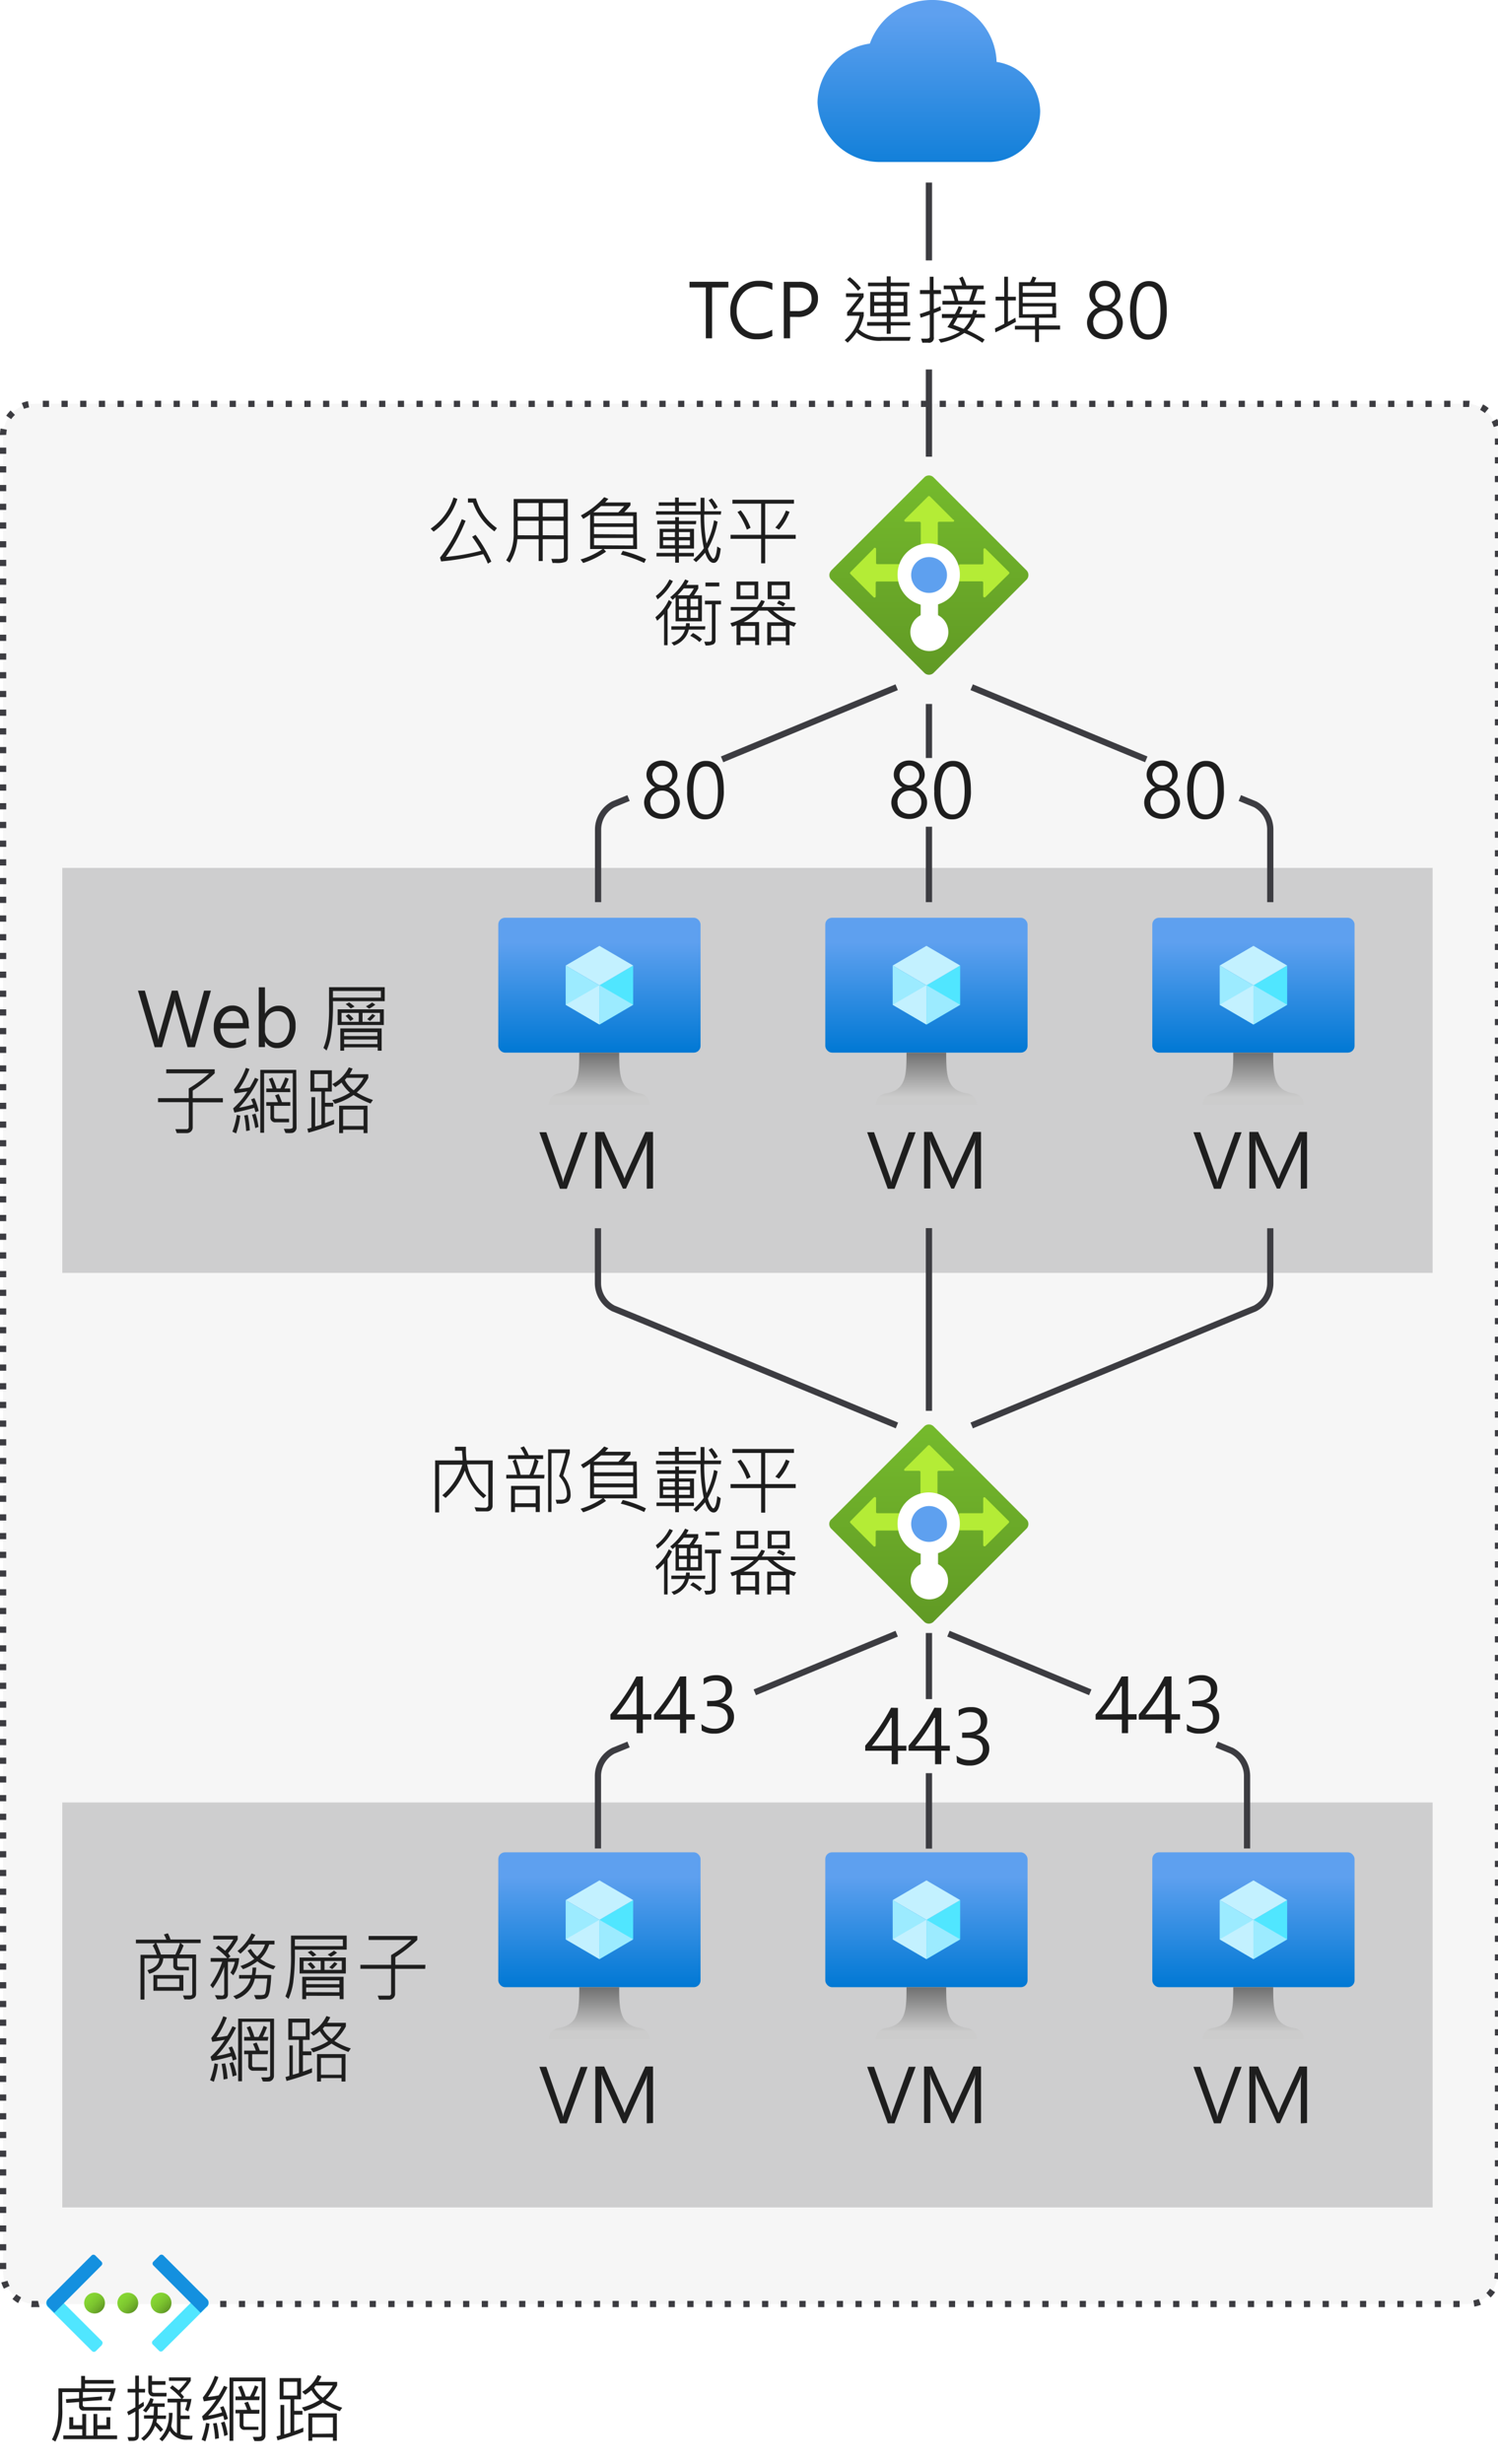 <svg xmlns="http://www.w3.org/2000/svg" xmlns:xlink="http://www.w3.org/1999/xlink" viewBox="0 0 240.5 395.47"><defs><style>.cls-1{fill:#fff;}.cls-2,.cls-3,.cls-9{fill:#3c3c41;}.cls-2{opacity:0.05;}.cls-2,.cls-9{isolation:isolate;}.cls-4{fill:url(#linear-gradient);}.cls-5{fill:url(#linear-gradient-2);}.cls-6{fill:url(#linear-gradient-3);}.cls-7{fill:#50e6ff;}.cls-8{fill:#1490df;}.cls-9{opacity:0.25;}.cls-10{fill:url(#linear-gradient-4);}.cls-11{fill:url(#linear-gradient-5);}.cls-12{fill:#b4ec36;}.cls-13{fill:#5ea0ef;}.cls-14{fill:url(#linear-gradient-6);}.cls-15{fill:#c3f1ff;}.cls-16{fill:#9cebff;}.cls-17{fill:url(#linear-gradient-7);}.cls-18{fill:url(#linear-gradient-8);}.cls-19{fill:url(#linear-gradient-9);}.cls-20{fill:url(#linear-gradient-10);}.cls-21{fill:url(#linear-gradient-11);}.cls-22{fill:none;stroke:#3c3c41;stroke-miterlimit:10;}.cls-23{fill:url(#linear-gradient-12);}.cls-24{fill:url(#linear-gradient-13);}.cls-25{fill:url(#linear-gradient-14);}.cls-26{fill:url(#linear-gradient-15);}.cls-27{fill:url(#linear-gradient-16);}.cls-28{fill:url(#linear-gradient-17);}.cls-29{fill:url(#linear-gradient-18);}.cls-30{fill:#1e1e1e;}</style><linearGradient id="linear-gradient" x1="21.67" y1="639.04" x2="24.04" y2="641.41" gradientTransform="translate(2.11 -270.55) rotate(-0.08)" gradientUnits="userSpaceOnUse"><stop offset="0" stop-color="#86d633"/><stop offset="0.24" stop-color="#83d232"/><stop offset="0.5" stop-color="#7cc52f"/><stop offset="0.76" stop-color="#6fb02a"/><stop offset="1" stop-color="#5e9624"/></linearGradient><linearGradient id="linear-gradient-2" x1="16.33" y1="639.04" x2="18.69" y2="641.41" xlink:href="#linear-gradient"/><linearGradient id="linear-gradient-3" x1="10.99" y1="639.04" x2="13.35" y2="641.4" xlink:href="#linear-gradient"/><linearGradient id="linear-gradient-4" x1="149.14" y1="265.29" x2="149.14" y2="301.06" gradientTransform="translate(0 -269.39)" gradientUnits="userSpaceOnUse"><stop offset="0.18" stop-color="#5ea0ef"/><stop offset="1" stop-color="#0078d4"/></linearGradient><linearGradient id="linear-gradient-5" x1="149.14" y1="380.98" x2="149.14" y2="343.89" gradientTransform="translate(0 -269.39)" gradientUnits="userSpaceOnUse"><stop offset="0" stop-color="#5e9624"/><stop offset="0.02" stop-color="#5f9724"/><stop offset="1" stop-color="#76bc2d"/></linearGradient><linearGradient id="linear-gradient-6" x1="148.74" y1="438.34" x2="148.74" y2="416.7" gradientTransform="translate(0 -269.39)" gradientUnits="userSpaceOnUse"><stop offset="0" stop-color="#0078d4"/><stop offset="0.82" stop-color="#5ea0ef"/></linearGradient><linearGradient id="linear-gradient-7" x1="148.74" y1="446.7" x2="148.74" y2="438.34" gradientTransform="translate(0 -269.39)" gradientUnits="userSpaceOnUse"><stop offset="0.15" stop-color="#ccc"/><stop offset="1" stop-color="#707070"/></linearGradient><linearGradient id="linear-gradient-8" x1="96.24" y1="438.34" x2="96.24" y2="416.7" xlink:href="#linear-gradient-6"/><linearGradient id="linear-gradient-9" x1="96.24" y1="446.7" x2="96.24" y2="438.34" xlink:href="#linear-gradient-7"/><linearGradient id="linear-gradient-10" x1="201.24" y1="438.34" x2="201.24" y2="416.7" xlink:href="#linear-gradient-6"/><linearGradient id="linear-gradient-11" x1="201.24" y1="446.7" x2="201.24" y2="438.34" xlink:href="#linear-gradient-7"/><linearGradient id="linear-gradient-12" x1="149.14" y1="533.3" x2="149.14" y2="496.2" xlink:href="#linear-gradient-5"/><linearGradient id="linear-gradient-13" x1="148.74" y1="588.34" x2="148.74" y2="566.7" xlink:href="#linear-gradient-6"/><linearGradient id="linear-gradient-14" x1="148.74" y1="596.7" x2="148.74" y2="588.34" xlink:href="#linear-gradient-7"/><linearGradient id="linear-gradient-15" x1="96.24" y1="588.34" x2="96.24" y2="566.7" xlink:href="#linear-gradient-6"/><linearGradient id="linear-gradient-16" x1="96.24" y1="596.7" x2="96.24" y2="588.34" xlink:href="#linear-gradient-7"/><linearGradient id="linear-gradient-17" x1="201.24" y1="588.34" x2="201.24" y2="566.7" xlink:href="#linear-gradient-6"/><linearGradient id="linear-gradient-18" x1="201.24" y1="596.7" x2="201.24" y2="588.34" xlink:href="#linear-gradient-7"/></defs><title>OJ104939016</title><g id="shapes"><rect class="cls-1" width="240.5" height="395.47"/><rect class="cls-1" x="0.5" y="64.8" width="240" height="305" rx="5"/><rect class="cls-2" x="0.5" y="64.8" width="240" height="305" rx="5"/><path class="cls-3" d="M234.34,370.3h-1v-1h1Zm-3,0h-1v-1h1Zm-3,0h-1v-1h1Zm-3,0h-1v-1h1Zm-3,0h-1v-1h1Zm-3,0h-1v-1h1Zm-3,0h-1v-1h1Zm-3,0h-1v-1h1Zm-3,0h-1v-1h1Zm-3,0h-1v-1h1Zm-3,0h-1v-1h1Zm-3,0h-1v-1h1Zm-3,0h-1v-1h1Zm-3,0h-1v-1h1Zm-3,0h-1v-1h1Zm-3,0h-1v-1h1Zm-3,0h-1v-1h1Zm-3,0h-1v-1h1Zm-3,0h-1v-1h1Zm-3,0h-1v-1h1Zm-3,0h-1v-1h1Zm-3,0h-1v-1h1Zm-3,0h-1v-1h1Zm-3,0h-1v-1h1Zm-3,0h-1v-1h1Zm-3,0h-1v-1h1Zm-3,0h-1v-1h1Zm-3,0h-1v-1h1Zm-3,0h-1v-1h1Zm-3,0h-1v-1h1Zm-3,0h-1v-1h1Zm-3,0h-1v-1h1Zm-3,0h-1v-1h1Zm-3,0h-1v-1h1Zm-3,0h-1v-1h1Zm-3,0h-1v-1h1Zm-3,0h-1v-1h1Zm-3,0h-1v-1h1Zm-3,0h-1v-1h1Zm-3,0h-1v-1h1Zm-3,0h-1v-1h1Zm-3,0h-1v-1h1Zm-3,0h-1v-1h1Zm-3,0h-1v-1h1Zm-3,0h-1v-1h1Zm-3,0h-1v-1h1Zm-3,0h-1v-1h1Zm-3,0h-1v-1h1Zm-3,0h-1v-1h1Zm-3,0h-1v-1h1Zm-3,0h-1v-1h1Zm-3,0h-1v-1h1Zm-3,0h-1v-1h1Zm-3,0h-1v-1h1Zm-3,0h-1v-1h1Zm-3,0h-1v-1h1Zm-3,0h-1v-1h1Zm-3,0h-1v-1h1Zm-3,0h-1v-1h1Zm-3,0h-1v-1h1Zm-3,0h-1v-1h1Zm-3,0h-1v-1h1Zm-3,0h-1v-1h1Zm-3,0h-1v-1h1Zm-3,0h-1v-1h1Zm-3,0h-1v-1h1Zm-3,0h-1v-1h1Zm-30,0H5.5a4,4,0,0,1-.49,0l.09-1h1Zm230.36-.07-.16-1a4.4,4.4,0,0,0,.86-.24l.36.93a5.37,5.37,0,0,1-1.06.3ZM2.91,369.65A6,6,0,0,1,2,369l.64-.77a4.26,4.26,0,0,0,.75.5Zm236.41-.9-.69-.72a4.82,4.82,0,0,0,.58-.69l.82.57a5.64,5.64,0,0,1-.71.84ZM.63,367.34a5.09,5.09,0,0,1-.42-1l1-.27a4.48,4.48,0,0,0,.33.83Zm240.26-1.44-1-.2a4.58,4.58,0,0,0,.09-.9l1-.05v.05A5.78,5.78,0,0,1,240.89,365.9ZM1,364.2H0v-1H1Zm240-1.46h-1v-1h1ZM1,361.2H0v-1H1Zm240-1.46h-1v-1h1ZM1,358.19H0v-1H1Zm240-1.45h-1v-1h1ZM1,355.19H0v-1H1Zm240-1.46h-1v-1h1ZM1,352.19H0v-1H1Zm240-1.46h-1v-1h1ZM1,349.18H0v-1H1Zm240-1.46h-1v-1h1ZM1,346.18H0v-1H1Zm240-1.46h-1v-1h1ZM1,343.17H0v-1H1Zm240-1.45h-1v-1h1ZM1,340.17H0v-1H1Zm240-1.46h-1v-1h1ZM1,337.17H0v-1H1Zm240-1.46h-1v-1h1ZM1,334.16H0v-1H1Zm240-1.46h-1v-1h1ZM1,331.16H0v-1H1Zm240-1.46h-1v-1h1ZM1,328.16H0v-1H1Zm240-1.46h-1v-1h1ZM1,325.15H0v-1H1Zm240-1.46h-1v-1h1ZM1,322.15H0v-1H1Zm240-1.46h-1v-1h1ZM1,319.14H0v-1H1Zm240-1.45h-1v-1h1ZM1,316.14H0v-1H1Zm240-1.46h-1v-1h1ZM1,313.14H0v-1H1Zm240-1.46h-1v-1h1ZM1,310.13H0v-1H1Zm240-1.46h-1v-1h1ZM1,307.13H0v-1H1Zm240-1.46h-1v-1h1ZM1,304.13H0v-1H1Zm240-1.46h-1v-1h1ZM1,301.12H0v-1H1Zm240-1.46h-1v-1h1ZM1,298.12H0v-1H1Zm240-1.46h-1v-1h1ZM1,295.11H0v-1H1Zm240-1.45h-1v-1h1ZM1,292.11H0v-1H1Zm240-1.46h-1v-1h1ZM1,289.11H0v-1H1Zm240-1.46h-1v-1h1ZM1,286.1H0v-1H1Zm240-1.46h-1v-1h1ZM1,283.1H0v-1H1Zm240-1.46h-1v-1h1ZM1,280.1H0v-1H1Zm240-1.46h-1v-1h1ZM1,277.09H0v-1H1Zm240-1.46h-1v-1h1ZM1,274.09H0v-1H1Zm240-1.46h-1v-1h1ZM1,271.08H0v-1H1Zm240-1.45h-1v-1h1ZM1,268.08H0v-1H1Zm240-1.46h-1v-1h1ZM1,265.08H0v-1H1Zm240-1.46h-1v-1h1ZM1,262.07H0v-1H1Zm240-1.45h-1v-1h1ZM1,259.07H0v-1H1Zm240-1.46h-1v-1h1ZM1,256.07H0v-1H1Zm240-1.46h-1v-1h1ZM1,253.06H0v-1H1Zm240-1.46h-1v-1h1ZM1,250.06H0v-1H1Zm240-1.46h-1v-1h1ZM1,247.05H0v-1H1Zm240-1.45h-1v-1h1ZM1,244.05H0v-1H1Zm240-1.46h-1v-1h1ZM1,241.05H0v-1H1Zm240-1.46h-1v-1h1ZM1,238H0v-1H1Zm240-1.46h-1v-1h1ZM1,235H0v-1H1Zm240-1.46h-1v-1h1ZM1,232H0v-1H1Zm240-1.46h-1v-1h1ZM1,229H0v-1H1Zm240-1.46h-1v-1h1ZM1,226H0v-1H1Zm240-1.46h-1v-1h1ZM1,223H0v-1H1Zm240-1.45h-1v-1h1ZM1,220H0v-1H1Zm240-1.46h-1v-1h1ZM1,217H0v-1H1Zm240-1.46h-1v-1h1ZM1,214H0v-1H1Zm240-1.45h-1v-1h1ZM1,211H0v-1H1Zm240-1.46h-1v-1h1ZM1,208H0v-1H1Zm240-1.46h-1v-1h1ZM1,205H0v-1H1Zm240-1.46h-1v-1h1ZM1,202H0v-1H1Zm240-1.46h-1v-1h1ZM1,199H0v-1H1Zm240-1.45h-1v-1h1ZM1,196H0v-1H1Zm240-1.46h-1v-1h1ZM1,193H0v-1H1Zm240-1.46h-1v-1h1ZM1,190H0v-1H1Zm240-1.46h-1v-1h1ZM1,187H0v-1H1Zm240-1.46h-1v-1h1ZM1,184H0v-1H1Zm240-1.46h-1v-1h1ZM1,181H0v-1H1Zm240-1.46h-1v-1h1ZM1,178H0v-1H1Zm240-1.46h-1v-1h1ZM1,175H0v-1H1Zm240-1.45h-1v-1h1ZM1,172H0v-1H1Zm240-1.46h-1v-1h1ZM1,169H0v-1H1Zm240-1.46h-1v-1h1ZM1,166H0v-1H1Zm240-1.45h-1v-1h1ZM1,163H0v-1H1Zm240-1.46h-1v-1h1ZM1,160H0v-1H1Zm240-1.46h-1v-1h1ZM1,156.94H0v-1H1Zm240-1.46h-1v-1h1ZM1,153.94H0v-1H1Zm240-1.46h-1v-1h1ZM1,150.93H0v-1H1Zm240-1.45h-1v-1h1ZM1,147.93H0v-1H1Zm240-1.46h-1v-1h1ZM1,144.93H0v-1H1Zm240-1.46h-1v-1h1ZM1,141.92H0v-1H1Zm240-1.46h-1v-1h1ZM1,138.92H0v-1H1Zm240-1.46h-1v-1h1ZM1,135.92H0v-1H1Zm240-1.46h-1v-1h1ZM1,132.91H0v-1H1Zm240-1.46h-1v-1h1ZM1,129.91H0v-1H1Zm240-1.46h-1v-1h1ZM1,126.9H0v-1H1Zm240-1.45h-1v-1h1ZM1,123.9H0v-1H1Zm240-1.46h-1v-1h1ZM1,120.9H0v-1H1Zm240-1.46h-1v-1h1ZM1,117.89H0v-1H1Zm240-1.46h-1v-1h1ZM1,114.89H0v-1H1Zm240-1.46h-1v-1h1ZM1,111.89H0v-1H1Zm240-1.46h-1v-1h1ZM1,108.88H0v-1H1Zm240-1.46h-1v-1h1ZM1,105.88H0v-1H1Zm240-1.46h-1v-1h1ZM1,102.87H0v-1H1Zm240-1.45h-1v-1h1ZM1,99.87H0v-1H1Zm240-1.46h-1v-1h1ZM1,96.87H0v-1H1Zm240-1.46h-1v-1h1ZM1,93.86H0v-1H1ZM241,92.4h-1v-1h1ZM1,90.86H0v-1H1ZM241,89.4h-1v-1h1ZM1,87.86H0v-1H1ZM241,86.4h-1v-1h1ZM1,84.85H0v-1H1Zm240-1.46h-1v-1h1ZM1,81.85H0v-1H1Zm240-1.46h-1v-1h1ZM1,78.84H0v-1H1Zm240-1.45h-1v-1h1ZM1,75.84H0v-1H1Zm240-1.46h-1v-1h1ZM1,72.84H0v-1H1Zm240-1.46h-1v-1h1ZM0,69.83v0a5.44,5.44,0,0,1,.1-1.06l1,.2A4.91,4.91,0,0,0,1,69.8Zm239.82-1.29a5.09,5.09,0,0,0-.34-.84l.88-.46a6,6,0,0,1,.42,1Zm-238-1.25L1,66.72a6.24,6.24,0,0,1,.7-.84l.7.71A5.45,5.45,0,0,0,1.78,67.29Zm236.56-1a4.26,4.26,0,0,0-.75-.5l.47-.88a5,5,0,0,1,.91.61ZM3.86,65.62l-.37-.93a4.84,4.84,0,0,1,1-.3l.18,1A4.06,4.06,0,0,0,3.86,65.62Zm232-.3-.37,0h-.59v-1h.59l.46,0Zm-3,0h-1v-1h1Zm-3,0h-1v-1h1Zm-3,0h-1v-1h1Zm-3,0h-1v-1h1Zm-3,0h-1v-1h1Zm-3,0h-1v-1h1Zm-3,0h-1v-1h1Zm-3,0h-1v-1h1Zm-3,0h-1v-1h1Zm-3,0h-1v-1h1Zm-3,0h-1v-1h1Zm-3,0h-1v-1h1Zm-3,0h-1v-1h1Zm-3,0h-1v-1h1Zm-3,0h-1v-1h1Zm-3,0h-1v-1h1Zm-3,0h-1v-1h1Zm-3,0h-1v-1h1Zm-3,0h-1v-1h1Zm-3,0h-1v-1h1Zm-3,0h-1v-1h1Zm-3,0h-1v-1h1Zm-3,0h-1v-1h1Zm-3,0h-1v-1h1Zm-3,0h-1v-1h1Zm-3,0h-1v-1h1Zm-3,0h-1v-1h1Zm-3,0h-1v-1h1Zm-3,0h-1v-1h1Zm-3,0h-1v-1h1Zm-3,0h-1v-1h1Zm-3,0h-1v-1h1Zm-3,0h-1v-1h1Zm-3,0h-1v-1h1Zm-3,0h-1v-1h1Zm-3,0h-1v-1h1Zm-3,0h-1v-1h1Zm-3,0h-1v-1h1Zm-3,0h-1v-1h1Zm-3,0h-1v-1h1Zm-3,0h-1v-1h1Zm-3,0h-1v-1h1Zm-3,0h-1v-1h1Zm-3,0h-1v-1h1Zm-3,0h-1v-1h1Zm-3,0h-1v-1h1Zm-3,0h-1v-1h1Zm-3,0h-1v-1h1Zm-3,0h-1v-1h1Zm-3,0h-1v-1h1Zm-3,0h-1v-1h1Zm-3,0h-1v-1h1Zm-3,0h-1v-1h1Zm-3,0h-1v-1h1Zm-3,0h-1v-1h1Zm-3,0h-1v-1h1Zm-3,0h-1v-1h1Zm-3,0h-1v-1h1Zm-3,0h-1v-1h1Zm-3,0h-1v-1h1Zm-3,0h-1v-1h1Zm-3,0h-1v-1h1Zm-3,0h-1v-1h1Zm-3,0h-1v-1h1Zm-3,0h-1v-1h1Zm-3,0h-1v-1h1Zm-3,0h-1v-1h1Zm-3,0h-1v-1h1Zm-3,0h-1v-1h1Zm-3,0h-1v-1h1Zm-3,0h-1v-1h1Zm-3,0h-1v-1h1Zm-3,0h-1v-1h1Zm-3,0h-1v-1h1Zm-3,0h-1v-1h1Zm-3,0h-1v-1h1Z"/><circle class="cls-4" cx="25.86" cy="369.64" r="1.67"/><circle class="cls-5" cx="20.52" cy="369.65" r="1.67"/><circle class="cls-6" cx="15.18" cy="369.65" r="1.67"/><path class="cls-7" d="M16.39,376.35l-1,1a.44.44,0,0,1-.62,0h0l-7.09-7.07a.87.87,0,0,1,0-1.23h0l.95-1h0l7.71,7.69a.43.43,0,0,1,0,.61Z"/><path class="cls-8" d="M15.29,362l1,1a.43.43,0,0,1,0,.61l-7.57,7.6h0l-1-1a.87.87,0,0,1,0-1.22h0l7-7A.43.43,0,0,1,15.29,362Z"/><path class="cls-7" d="M32.24,368l1,1a.86.86,0,0,1,0,1.22h0l-7.1,7.08a.43.43,0,0,1-.61,0h0l-1-1a.43.43,0,0,1,0-.61h0L32.24,368Z"/><path class="cls-8" d="M33.2,370.21l-1,1h0l-7.58-7.6a.43.43,0,0,1,0-.61h0l1-1a.44.44,0,0,1,.61,0h0l7,7a.86.86,0,0,1,0,1.22h0Z"/><rect class="cls-1" x="10" y="139.3" width="220" height="65"/><rect class="cls-9" x="10" y="139.3" width="220" height="65"/><path class="cls-10" d="M167,17.85a8.16,8.16,0,0,0-7-7.91A10.26,10.26,0,0,0,149.59,0a10.52,10.52,0,0,0-9.94,7,9.67,9.67,0,0,0-8.4,9.45A10,10,0,0,0,141.34,26H159A8.25,8.25,0,0,0,167,17.85Z"/><path class="cls-11" d="M133.47,91.54l14.91-14.91a1.05,1.05,0,0,1,1.51,0l0,0,14.91,14.91a1.07,1.07,0,0,1,0,1.51l0,0L149.89,108a1.08,1.08,0,0,1-1.49,0L133.47,93.07a1.06,1.06,0,0,1,0-1.51Z"/><path class="cls-12" d="M153.05,83.42l-3.76-3.75a.21.21,0,0,0-.29,0l-3.77,3.75a.18.18,0,0,0,0,.24.22.22,0,0,0,.2.08h2.2a.19.19,0,0,1,.2.19v3.56a.19.19,0,0,0,.19.19h2.35a.19.19,0,0,0,.19-.19V83.93a.19.19,0,0,1,.2-.19h2.2a.19.19,0,0,0,.22-.13.16.16,0,0,0-.08-.19Z"/><path class="cls-12" d="M140.26,88.06l-3.74,3.78a.2.2,0,0,0,0,.27l3.74,3.75a.19.19,0,0,0,.27,0,.18.18,0,0,0,.06-.15V93.53a.2.2,0,0,1,.2-.2h3.55a.17.17,0,0,0,.18-.17V90.79a.18.18,0,0,0-.06-.24l-.06,0h-3.56a.18.18,0,0,1-.19-.16V88.2a.21.21,0,0,0-.13-.27A.2.2,0,0,0,140.26,88.06Z"/><path class="cls-12" d="M158.17,95.86,162,92.09a.2.2,0,0,0,0-.27l-3.79-3.76a.19.19,0,0,0-.27,0,.22.22,0,0,0-.05.12v2.22a.18.18,0,0,1-.17.18H154.1a.18.18,0,0,0-.18.17h0v2.37a.19.19,0,0,0,.16.19h3.58a.19.19,0,0,1,.19.2h0v2.2a.19.19,0,0,0,.22.17A.18.18,0,0,0,158.17,95.86Z"/><path class="cls-1" d="M154.1,92.3a5,5,0,1,0-6.29,4.75v1.69a3.05,3.05,0,1,0,2.79,0V97A4.92,4.92,0,0,0,154.1,92.3Z"/><circle id="e99c3387-15c3-4f28-bd4b-cb209b430e06" class="cls-13" cx="149.16" cy="92.29" r="2.88"/><rect class="cls-14" x="132.5" y="147.3" width="32.47" height="21.65" rx="1.08"/><polygon class="cls-7" points="154.15 154.97 154.15 161.27 148.74 164.44 148.74 158.13 154.15 154.97"/><polygon class="cls-15" points="154.15 154.97 148.74 158.15 143.32 154.97 148.74 151.81 154.15 154.97"/><polygon class="cls-16" points="148.74 158.15 148.74 164.44 143.32 161.27 143.32 154.97 148.74 158.15"/><polygon class="cls-15" points="143.32 161.27 148.74 158.13 148.74 164.44 143.32 161.27"/><polygon class="cls-16" points="154.15 161.27 148.74 158.13 148.74 164.44 154.15 161.27"/><path class="cls-17" d="M155.25,175.5c-3.21-.51-3.34-2.81-3.34-6.55h-6.37c0,3.74-.11,6-3.32,6.55a1.8,1.8,0,0,0-1.6,1.8h16.23A1.79,1.79,0,0,0,155.25,175.5Z"/><rect class="cls-18" x="80" y="147.3" width="32.47" height="21.65" rx="1.08"/><polygon class="cls-7" points="101.65 154.97 101.65 161.27 96.24 164.44 96.24 158.13 101.65 154.97"/><polygon class="cls-15" points="101.65 154.97 96.24 158.15 90.82 154.97 96.24 151.81 101.65 154.97"/><polygon class="cls-16" points="96.24 158.15 96.24 164.44 90.82 161.27 90.82 154.97 96.24 158.15"/><polygon class="cls-15" points="90.82 161.27 96.24 158.13 96.24 164.44 90.82 161.27"/><polygon class="cls-16" points="101.65 161.27 96.24 158.13 96.24 164.44 101.65 161.27"/><path class="cls-19" d="M102.75,175.5c-3.21-.51-3.34-2.81-3.34-6.55H93c0,3.74-.11,6-3.32,6.55a1.8,1.8,0,0,0-1.6,1.8h16.23A1.79,1.79,0,0,0,102.75,175.5Z"/><rect class="cls-20" x="185" y="147.3" width="32.47" height="21.65" rx="1.08"/><polygon class="cls-7" points="206.65 154.97 206.65 161.27 201.24 164.44 201.24 158.13 206.65 154.97"/><polygon class="cls-15" points="206.65 154.97 201.24 158.15 195.82 154.97 201.24 151.81 206.65 154.97"/><polygon class="cls-16" points="201.24 158.15 201.24 164.44 195.82 161.27 195.82 154.97 201.24 158.15"/><polygon class="cls-15" points="195.82 161.27 201.24 158.13 201.24 164.44 195.82 161.27"/><polygon class="cls-16" points="206.65 161.27 201.24 158.13 201.24 164.44 206.65 161.27"/><path class="cls-21" d="M207.75,175.5c-3.21-.51-3.34-2.81-3.34-6.55H198c0,3.74-.11,6-3.32,6.55a1.8,1.8,0,0,0-1.6,1.8h16.23A1.79,1.79,0,0,0,207.75,175.5Z"/><line class="cls-22" x1="149.14" y1="29.3" x2="149.14" y2="41.8"/><line class="cls-22" x1="149.14" y1="59.3" x2="149.14" y2="73.3"/><path class="cls-23" d="M133.47,243.86l14.91-14.92a1.07,1.07,0,0,1,1.51,0l0,0,14.91,14.92a1.06,1.06,0,0,1,0,1.5l0,0-14.93,14.94a1.08,1.08,0,0,1-1.49,0l-14.93-14.94a1.05,1.05,0,0,1,0-1.5h0Z"/><path class="cls-12" d="M153.05,235.73,149.29,232a.23.23,0,0,0-.29,0l-3.77,3.75a.18.18,0,0,0,.15.32h2.2a.2.2,0,0,1,.2.2v3.55a.19.19,0,0,0,.19.2h2.35a.19.19,0,0,0,.19-.2v-3.55a.2.2,0,0,1,.2-.2h2.2a.18.18,0,0,0,.22-.13.17.17,0,0,0-.08-.19Z"/><path class="cls-12" d="M140.26,240.37l-3.74,3.79a.19.19,0,0,0,0,.26l3.74,3.76a.19.19,0,0,0,.27,0,.17.17,0,0,0,.06-.15v-2.18a.2.2,0,0,1,.2-.2h3.55a.18.18,0,0,0,.18-.18h0v-2.35a.17.17,0,0,0-.06-.24s0,0-.06,0h-3.56a.18.18,0,0,1-.19-.16v-2.17a.2.2,0,0,0-.13-.26.2.2,0,0,0-.26.12Z"/><path class="cls-12" d="M158.17,248.18l3.79-3.77a.2.2,0,0,0,0-.27l-3.79-3.77a.18.18,0,0,0-.27,0,.16.16,0,0,0-.05.11v2.23a.18.18,0,0,1-.17.17H154.1a.18.18,0,0,0-.18.18h0v2.37a.19.19,0,0,0,.16.19h3.58a.19.19,0,0,1,.19.2h0v2.2a.2.2,0,0,0,.22.17l.1,0Z"/><path class="cls-1" d="M154.1,244.62a5,5,0,1,0-6.29,4.75v1.68a3,3,0,1,0,2.79,0v-1.77A4.92,4.92,0,0,0,154.1,244.62Z"/><circle id="e99c3387-15c3-4f28-bd4b-cb209b430e06-2" class="cls-13" cx="149.16" cy="244.6" r="2.88"/><line class="cls-22" x1="149.14" y1="197.12" x2="149.14" y2="226.44"/><line class="cls-22" x1="149.14" y1="132.69" x2="149.14" y2="144.8"/><line class="cls-22" x1="149.14" y1="112.99" x2="149.14" y2="121.66"/><path class="cls-22" d="M100.91,128.09l-2.45,1a4.62,4.62,0,0,0-2.44,4V144.8"/><line class="cls-22" x1="143.96" y1="110.3" x2="115.93" y2="121.88"/><path class="cls-22" d="M144,228.79l-25.25-10.43-5.55-2.29-9.48-3.92L98.46,210A4.6,4.6,0,0,1,96,206v-8.86"/><path class="cls-22" d="M156,228.79l25.26-10.43,5.54-2.29,9.48-3.92L201.5,210a4.58,4.58,0,0,0,2.44-4v-8.86"/><path class="cls-22" d="M199.05,128.09l2.45,1a4.6,4.6,0,0,1,2.44,4V144.8"/><line class="cls-22" x1="156" y1="110.3" x2="184.03" y2="121.88"/><rect class="cls-1" x="10" y="289.3" width="220" height="65"/><rect class="cls-9" x="10" y="289.3" width="220" height="65"/><rect class="cls-24" x="132.5" y="297.3" width="32.47" height="21.65" rx="1.08"/><polygon class="cls-7" points="154.15 304.97 154.15 311.27 148.74 314.44 148.74 308.13 154.15 304.97"/><polygon class="cls-15" points="154.15 304.97 148.74 308.14 143.32 304.97 148.74 301.81 154.15 304.97"/><polygon class="cls-16" points="148.74 308.14 148.74 314.44 143.32 311.27 143.32 304.97 148.74 308.14"/><polygon class="cls-15" points="143.32 311.27 148.74 308.13 148.74 314.44 143.32 311.27"/><polygon class="cls-16" points="154.15 311.27 148.74 308.13 148.74 314.44 154.15 311.27"/><path class="cls-25" d="M155.25,325.5c-3.21-.51-3.34-2.81-3.34-6.55h-6.37c0,3.74-.11,6-3.32,6.55a1.8,1.8,0,0,0-1.6,1.8h16.23A1.79,1.79,0,0,0,155.25,325.5Z"/><rect class="cls-26" x="80" y="297.3" width="32.47" height="21.65" rx="1.08"/><polygon class="cls-7" points="101.65 304.97 101.65 311.27 96.24 314.44 96.24 308.13 101.65 304.97"/><polygon class="cls-15" points="101.65 304.97 96.24 308.14 90.82 304.97 96.24 301.81 101.65 304.97"/><polygon class="cls-16" points="96.24 308.14 96.24 314.44 90.82 311.27 90.82 304.97 96.24 308.14"/><polygon class="cls-15" points="90.82 311.27 96.24 308.13 96.24 314.44 90.82 311.27"/><polygon class="cls-16" points="101.65 311.27 96.24 308.13 96.24 314.44 101.65 311.27"/><path class="cls-27" d="M102.75,325.5c-3.21-.51-3.34-2.81-3.34-6.55H93c0,3.74-.11,6-3.32,6.55a1.8,1.8,0,0,0-1.6,1.8h16.23A1.79,1.79,0,0,0,102.75,325.5Z"/><rect class="cls-28" x="185" y="297.3" width="32.47" height="21.65" rx="1.08"/><polygon class="cls-7" points="206.65 304.97 206.65 311.27 201.24 314.44 201.24 308.13 206.65 304.97"/><polygon class="cls-15" points="206.65 304.97 201.24 308.14 195.82 304.97 201.24 301.81 206.65 304.97"/><polygon class="cls-16" points="201.24 308.14 201.24 314.44 195.82 311.27 195.82 304.97 201.24 308.14"/><polygon class="cls-15" points="195.82 311.27 201.24 308.13 201.24 314.44 195.82 311.27"/><polygon class="cls-16" points="206.65 311.27 201.24 308.13 201.24 314.44 206.65 311.27"/><path class="cls-29" d="M207.75,325.5c-3.21-.51-3.34-2.81-3.34-6.55H198c0,3.74-.11,6-3.32,6.55a1.8,1.8,0,0,0-1.6,1.8h16.23A1.79,1.79,0,0,0,207.75,325.5Z"/><line class="cls-22" x1="149.14" y1="284.6" x2="149.14" y2="296.71"/><line class="cls-22" x1="149.14" y1="262.1" x2="149.14" y2="272.71"/><path class="cls-22" d="M100.91,280l-2.45,1A4.6,4.6,0,0,0,96,285v11.69"/><line class="cls-22" x1="143.96" y1="262.21" x2="121.18" y2="271.62"/><path class="cls-22" d="M195.32,280l2.44,1a4.59,4.59,0,0,1,2.45,4v11.69"/><line class="cls-22" x1="152.27" y1="262.21" x2="175.04" y2="271.62"/></g><g id="text"><path class="cls-30" d="M18.58,383.32a8.41,8.41,0,0,1-.67,2.12l-.58-.19a6.47,6.47,0,0,0,.47-1.33H13.31v.95l3.06-.23,0,.58-3.09.21V386a.3.3,0,0,0,.11.23.39.39,0,0,0,.23.1h4.18v.57H13.47a.68.68,0,0,1-.77-.76v-.61l-2.06.14-.05-.59,2.11-.14v-1H10v2.58a10.58,10.58,0,0,1-1.11,5.36l-.55-.33a8.44,8.44,0,0,0,.84-2.35,16.19,16.19,0,0,0,.2-2.7v-3.16h3.65v-2h.62V382h4.6v.58h-4.6v.76Zm.22,8.17H10.16v-.6h3.05v-1H11.12v-1.92h.64v1.29h1.45v-1.81h.62v3.47H15v-3.47h.62v1.81h1.47v-1.3h.61v1.93H15.65v1H18.8Z"/><path class="cls-30" d="M23.28,384h-1v2c.34-.21.6-.38.77-.51l.06.66c-.44.31-.71.49-.83.56v4.23c0,.55-.34.83-1,.83l-.61,0-.19-.61,1,0c.17,0,.25-.1.25-.3v-3.79c-.31.18-.69.38-1.11.59l-.21-.56c.57-.29,1-.54,1.32-.73V384H20.49v-.58h1.22v-2.13h.59v2.13h1Zm3.34,4.24H25.2a3.69,3.69,0,0,1-.1.52,10.87,10.87,0,0,1,1.09,1.19l-.42.39q-.4-.49-.87-1a5.41,5.41,0,0,1-1.81,2.42l-.43-.4a4.72,4.72,0,0,0,1.93-3.16H23.12v-.54h1.54c0-.34.05-.8.07-1.39h-.59a7.82,7.82,0,0,1-.7.94l-.49-.33a5.8,5.8,0,0,0,1.19-2l.51.19a5,5,0,0,1-.21.68h2v.56H25.31c0,.45,0,.92,0,1.39h1.36Zm.1-3.6H24.66a.83.83,0,0,1-.62-.24.87.87,0,0,1-.23-.61v-2.49h.59v.88h2.17v.58H24.4v1c0,.2.12.3.35.3h2Zm4.2,6.33-.11.6-.63,0a3.05,3.05,0,0,1-2.94-1.43,7.29,7.29,0,0,1-1.19,1.7l-.46-.38a5.26,5.26,0,0,0,1.51-4.19h.6a12,12,0,0,1-.22,2.12,2,2,0,0,0,.93,1.15v-4.94H26.9V385h2.23a10.68,10.68,0,0,0-1.86-1.73l.41-.42,1,.8A11.44,11.44,0,0,0,30,382.13H27.13v-.55h3.5v.55A11.06,11.06,0,0,1,29,384.08a7.73,7.73,0,0,1,.55.63l-.31.33h1.5a9,9,0,0,1-.52,2l-.5-.27a6.84,6.84,0,0,0,.33-1.24H29v2.18h1.44v.56H29v2.45A5.3,5.3,0,0,0,30.92,390.93Z"/><path class="cls-30" d="M33.64,389a15.1,15.1,0,0,1-.67,2.84l-.6-.26a13.07,13.07,0,0,0,.71-2.7Zm2.94-.76-.57.19a6.9,6.9,0,0,0-.18-.68c-1.21.33-2.28.59-3.2.75l-.19-.66a13,13,0,0,0,2.28-2.73c-1.06.17-1.73.28-2,.31l-.16-.6a12.13,12.13,0,0,0,1.93-3.49l.58.19a14.33,14.33,0,0,1-1.68,3.19,13,13,0,0,0,1.72-.25,13.56,13.56,0,0,0,.84-1.53l.57.22a17.61,17.61,0,0,1-3.11,4.57,16.66,16.66,0,0,0,2.24-.52,5.6,5.6,0,0,0-.32-.82l.54-.19A10.55,10.55,0,0,1,36.58,388.19Zm-1.43,3.11-.62.12a14.7,14.7,0,0,0-.33-2.5l.58-.09A14.22,14.22,0,0,1,35.15,391.3Zm1.41-.56L36,391a11.08,11.08,0,0,0-.52-2.15l.57-.18A11.92,11.92,0,0,1,36.56,390.74Zm6.06.14a.84.84,0,0,1-.21.55.82.82,0,0,1-.48.3,6.54,6.54,0,0,1-1.09,0l-.26-.65h.65a1.93,1.93,0,0,0,.66-.07.27.27,0,0,0,.12-.25v-8.6H37.46v9.55h-.61V381.6h5.77Zm-1-5.7H37.81v-.59h1a9.24,9.24,0,0,0-.59-1.52l.56-.23a14.2,14.2,0,0,1,.67,1.75h.68a12.37,12.37,0,0,0,.8-1.77l.55.21a14.19,14.19,0,0,1-.67,1.56h.89Zm0,2.18H39.09v1.78c0,.21.1.31.29.31h2.11V390H39.32a.75.75,0,0,1-.84-.86v-1.79h-.67v-.57h1.87a9.88,9.88,0,0,0-.46-1.1l.59-.2c.14.3.31.73.52,1.3h1.33Z"/><path class="cls-30" d="M48.7,390.32a40.16,40.16,0,0,1-4.14,1.36l-.17-.63c.28-.07.5-.13.64-.18V386h.6v4.71c.17,0,.5-.13,1-.29v-5.32H44.9v-3.41h3.43v3.41H47.24v1.85h1.32v.61H47.24v2.64a13.2,13.2,0,0,0,1.46-.56Zm-1-5.83v-2.21H45.52v2.21Zm7.24,1.95-.38.56a14,14,0,0,1-2.74-1.37A9.59,9.59,0,0,1,48.88,387l-.41-.58a10.36,10.36,0,0,0,2.83-1.2A6.56,6.56,0,0,1,50,383.63a8.65,8.65,0,0,1-1,.73l-.5-.47A6,6,0,0,0,51,381.21l.61.19a5.57,5.57,0,0,1-.48.9h3v.56a8.35,8.35,0,0,1-1.85,2.35A11.45,11.45,0,0,0,54.94,386.44Zm-.86,5.31h-.63v-.55H50.14v.55h-.63v-4.4h4.57Zm-.63-1.15V388H50.14v2.64Zm0-7.72H50.7l-.14.17-.13.16a4.54,4.54,0,0,0,1.4,1.63A6.64,6.64,0,0,0,53.43,382.88Z"/><path class="cls-30" d="M147,331.73l-3.38,9.07h-1.09l-3.31-9.07h1.11l2.56,7.25a3.8,3.8,0,0,1,.18.8h0a4,4,0,0,1,.2-.81l2.62-7.24Z"/><path class="cls-30" d="M156.51,340.8v-6.13c0-.46,0-1,.1-1.75h0a5.25,5.25,0,0,1-.27.86l-3.17,7h-.44l-3.16-7a5.41,5.41,0,0,1-.26-.91h0c0,.32.05.9.05,1.74v6.14h-1v-9.07h1.3l2.84,6.39a9.79,9.79,0,0,1,.42,1.07h0l.44-1.1,2.91-6.36h1.23v9.07Z"/><path class="cls-30" d="M94.33,331.73,91,340.8h-1.1l-3.3-9.07h1.11L90.22,339a3.8,3.8,0,0,1,.18.8h0a3.41,3.41,0,0,1,.2-.81l2.62-7.24Z"/><path class="cls-30" d="M103.84,340.8v-6.13c0-.46,0-1,.1-1.75h0a5.25,5.25,0,0,1-.27.86l-3.17,7H100l-3.16-7a5.41,5.41,0,0,1-.26-.91h0c0,.32,0,.9,0,1.74v6.14h-1v-9.07H97l2.84,6.39a9.79,9.79,0,0,1,.42,1.07h0l.44-1.1,2.91-6.36h1.23v9.07Z"/><path class="cls-30" d="M103.21,269.06v6.08h1.36V276h-1.36v2.17h-1V276H98v-.82a28.88,28.88,0,0,0,2.3-3,28,28,0,0,0,1.85-3.09Zm-1,6.08v-4.49l-.13,0a31,31,0,0,1-3.06,4.52Z"/><path class="cls-30" d="M110.17,269.06v6.08h1.37V276h-1.37v2.17h-1V276H105v-.82a28.88,28.88,0,0,0,2.3-3,28,28,0,0,0,1.85-3.09Zm-1,6.08v-4.49l-.13,0a30.15,30.15,0,0,1-3,4.52Z"/><path class="cls-30" d="M112.62,276.72a3.3,3.3,0,0,0,2.1.74,2.35,2.35,0,0,0,1.53-.48,1.58,1.58,0,0,0,.59-1.3c0-1.22-.86-1.82-2.56-1.82h-.75V273h.71c1.52,0,2.27-.56,2.27-1.7s-.57-1.57-1.73-1.57a2.91,2.91,0,0,0-1.81.66v-1a3.92,3.92,0,0,1,2.06-.52,2.71,2.71,0,0,1,1.78.59,2,2,0,0,1,.71,1.57,2.24,2.24,0,0,1-1.83,2.31v0a2.4,2.4,0,0,1,1.56.68,2.06,2.06,0,0,1,.59,1.49,2.42,2.42,0,0,1-.9,2,3.45,3.45,0,0,1-2.28.74,3.71,3.71,0,0,1-2-.49Z"/><path class="cls-30" d="M144.16,274.12v6.07h1.36V281h-1.36v2.16h-1V281h-4.25v-.82a32.22,32.22,0,0,0,4.15-6.09Zm-1,6.07v-4.48l-.12,0a30.4,30.4,0,0,1-3.06,4.51Z"/><path class="cls-30" d="M151.12,274.12v6.07h1.37V281h-1.37v2.16h-1V281h-4.25v-.82a32.22,32.22,0,0,0,4.15-6.09Zm-1,6.07v-4.48l-.13,0a28.94,28.94,0,0,1-3.06,4.51Z"/><path class="cls-30" d="M153.57,281.78a3.29,3.29,0,0,0,2.1.73,2.37,2.37,0,0,0,1.53-.47,1.6,1.6,0,0,0,.59-1.31c0-1.21-.86-1.81-2.57-1.81h-.75v-.84h.72c1.52,0,2.27-.57,2.27-1.7s-.58-1.58-1.73-1.58a2.86,2.86,0,0,0-1.81.67v-1A3.91,3.91,0,0,1,156,274a2.67,2.67,0,0,1,1.79.59,1.94,1.94,0,0,1,.7,1.57,2.23,2.23,0,0,1-1.82,2.31v0a2.35,2.35,0,0,1,1.56.68,2,2,0,0,1,.59,1.49,2.42,2.42,0,0,1-.9,2,3.45,3.45,0,0,1-2.28.74,3.8,3.8,0,0,1-2-.49Z"/><path class="cls-30" d="M181.11,269.06v6.08h1.37V276h-1.37v2.17h-1V276H175.9v-.82a28.88,28.88,0,0,0,2.3-3,29.59,29.59,0,0,0,1.85-3.09Zm-1,6.08v-4.49l-.13,0a29.49,29.49,0,0,1-3.06,4.52Z"/><path class="cls-30" d="M188.08,269.06v6.08h1.37V276h-1.37v2.17h-1V276h-4.25v-.82a30.33,30.33,0,0,0,2.3-3,27.78,27.78,0,0,0,1.84-3.09Zm-1,6.08v-4.49l-.13,0a29.49,29.49,0,0,1-3.06,4.52Z"/><path class="cls-30" d="M190.53,276.72a3.3,3.3,0,0,0,2.1.74,2.33,2.33,0,0,0,1.52-.48,1.55,1.55,0,0,0,.59-1.3c0-1.22-.85-1.82-2.56-1.82h-.75V273h.72c1.51,0,2.27-.56,2.27-1.7s-.58-1.57-1.73-1.57a2.87,2.87,0,0,0-1.81.66v-1a3.88,3.88,0,0,1,2.05-.52,2.72,2.72,0,0,1,1.79.59,1.94,1.94,0,0,1,.7,1.57,2.24,2.24,0,0,1-1.82,2.31v0a2.44,2.44,0,0,1,1.56.68,2.05,2.05,0,0,1,.58,1.49,2.42,2.42,0,0,1-.89,2,3.49,3.49,0,0,1-2.28.74,3.71,3.71,0,0,1-2-.49Z"/><path class="cls-30" d="M143.1,128.81a2.39,2.39,0,0,1,.49-1.44,2.72,2.72,0,0,1,1.27-1,3,3,0,0,1-1-.89,1.91,1.91,0,0,1-.37-1.13,2.22,2.22,0,0,1,.31-1.16,2.19,2.19,0,0,1,.9-.83,2.67,2.67,0,0,1,1.27-.3,2.74,2.74,0,0,1,1.28.3,2.14,2.14,0,0,1,.89.82,2.29,2.29,0,0,1,.32,1.17,1.93,1.93,0,0,1-.37,1.13,3.16,3.16,0,0,1-1,.89,2.75,2.75,0,0,1,1.28,1,2.46,2.46,0,0,1,.47,1.42,2.68,2.68,0,0,1-.36,1.38,2.5,2.5,0,0,1-1,.94,3.48,3.48,0,0,1-3,0,2.47,2.47,0,0,1-1-.94A2.55,2.55,0,0,1,143.1,128.81Zm1-.05a1.81,1.81,0,0,0,.53,1.37,2.14,2.14,0,0,0,2.76,0,1.84,1.84,0,0,0,.53-1.36,1.8,1.8,0,0,0-.54-1.33,2,2,0,0,0-2.74,0A1.79,1.79,0,0,0,144.08,128.76Zm.33-4.29a1.47,1.47,0,0,0,.46,1.1,1.58,1.58,0,0,0,2.23,0,1.52,1.52,0,0,0,0-2.21,1.57,1.57,0,0,0-2.7,1.11Z"/><path class="cls-30" d="M150,127a6.85,6.85,0,0,1,.78-3.63,2.52,2.52,0,0,1,2.26-1.24q2.83,0,2.83,4.65a6.66,6.66,0,0,1-.77,3.5,2.51,2.51,0,0,1-2.26,1.23,2.32,2.32,0,0,1-2.11-1.18A6.33,6.33,0,0,1,150,127Zm1,0c0,2.49.65,3.73,1.94,3.73s1.93-1.26,1.93-3.78-.63-3.93-1.88-3.93S151,124.26,151,126.91Z"/><path class="cls-30" d="M183.7,128.81a2.44,2.44,0,0,1,.48-1.44,2.75,2.75,0,0,1,1.28-1,3,3,0,0,1-1-.89,1.91,1.91,0,0,1-.37-1.13,2.22,2.22,0,0,1,1.21-2,2.74,2.74,0,0,1,1.28-.3,2.7,2.7,0,0,1,1.27.3,2.17,2.17,0,0,1,.9.82,2.29,2.29,0,0,1,.32,1.17,2,2,0,0,1-.37,1.13,3.16,3.16,0,0,1-1,.89,2.72,2.72,0,0,1,1.27,1,2.4,2.4,0,0,1,.48,1.42,2.59,2.59,0,0,1-.37,1.38,2.47,2.47,0,0,1-1,.94,3.51,3.51,0,0,1-3,0,2.53,2.53,0,0,1-1-.94A2.63,2.63,0,0,1,183.7,128.81Zm1-.05a1.81,1.81,0,0,0,.52,1.37,2.14,2.14,0,0,0,2.76,0,1.94,1.94,0,0,0,0-2.69,1.87,1.87,0,0,0-1.38-.54,1.89,1.89,0,0,0-1.37.53A1.82,1.82,0,0,0,184.68,128.76Zm.32-4.29a1.57,1.57,0,0,0,1.58,1.56,1.55,1.55,0,0,0,1.12-.46,1.55,1.55,0,0,0,0-2.21,1.58,1.58,0,0,0-1.13-.44,1.54,1.54,0,0,0-1.13.44A1.51,1.51,0,0,0,185,124.47Z"/><path class="cls-30" d="M190.62,127a6.85,6.85,0,0,1,.78-3.63,2.5,2.5,0,0,1,2.26-1.24q2.84,0,2.83,4.65a6.55,6.55,0,0,1-.78,3.5,2.5,2.5,0,0,1-2.26,1.23,2.33,2.33,0,0,1-2.11-1.18A6.43,6.43,0,0,1,190.62,127Zm1,0c0,2.49.65,3.73,1.95,3.73s1.93-1.26,1.93-3.78-.63-3.93-1.88-3.93S191.61,124.26,191.61,126.91Z"/><path class="cls-30" d="M103.41,128.81a2.44,2.44,0,0,1,.48-1.44,2.77,2.77,0,0,1,1.27-1,3,3,0,0,1-1-.89,1.91,1.91,0,0,1-.37-1.13,2.22,2.22,0,0,1,.31-1.16,2.26,2.26,0,0,1,.9-.83,2.86,2.86,0,0,1,2.55,0,2.14,2.14,0,0,1,.89.82,2.19,2.19,0,0,1,.32,1.17,1.93,1.93,0,0,1-.37,1.13,3,3,0,0,1-1,.89,2.75,2.75,0,0,1,1.28,1,2.4,2.4,0,0,1,.48,1.42,2.69,2.69,0,0,1-.37,1.38,2.47,2.47,0,0,1-1,.94,3.33,3.33,0,0,1-1.49.33,3.28,3.28,0,0,1-1.48-.33,2.53,2.53,0,0,1-1-.94A2.63,2.63,0,0,1,103.41,128.81Zm1-.05a1.81,1.81,0,0,0,.53,1.37,2.14,2.14,0,0,0,2.76,0,1.8,1.8,0,0,0,.53-1.36,1.83,1.83,0,0,0-.53-1.33,2,2,0,0,0-2.75,0A1.79,1.79,0,0,0,104.38,128.76Zm.33-4.29a1.57,1.57,0,0,0,1.58,1.56,1.55,1.55,0,0,0,1.12-.46,1.51,1.51,0,0,0,.47-1.1,1.45,1.45,0,0,0-.47-1.11,1.54,1.54,0,0,0-1.12-.44,1.58,1.58,0,0,0-1.14.44A1.54,1.54,0,0,0,104.71,124.47Z"/><path class="cls-30" d="M110.33,127a6.85,6.85,0,0,1,.78-3.63,2.5,2.5,0,0,1,2.26-1.24c1.88,0,2.83,1.55,2.83,4.65a6.55,6.55,0,0,1-.78,3.5,2.51,2.51,0,0,1-2.26,1.23,2.33,2.33,0,0,1-2.11-1.18A6.43,6.43,0,0,1,110.33,127Zm1,0c0,2.49.65,3.73,2,3.73s1.93-1.26,1.93-3.78-.63-3.93-1.89-3.93S111.32,124.26,111.32,126.91Z"/><path class="cls-30" d="M199.33,331.73,196,340.8h-1.1l-3.3-9.07h1.11l2.56,7.25a3.8,3.8,0,0,1,.18.8h0a3.41,3.41,0,0,1,.2-.81l2.62-7.24Z"/><path class="cls-30" d="M208.84,340.8v-6.13c0-.46,0-1,.1-1.75h0a5.25,5.25,0,0,1-.27.86l-3.17,7H205l-3.16-7a5.41,5.41,0,0,1-.26-.91h0c0,.32,0,.9,0,1.74v6.14h-1v-9.07H202l2.84,6.39a9.79,9.79,0,0,1,.42,1.07h0l.44-1.1,2.91-6.36h1.23v9.07Z"/><path class="cls-30" d="M147,181.73l-3.38,9.07h-1.09l-3.31-9.07h1.11l2.56,7.25a3.8,3.8,0,0,1,.18.8h0a4,4,0,0,1,.2-.81l2.62-7.24Z"/><path class="cls-30" d="M156.51,190.8v-6.13c0-.46,0-1,.1-1.75h0a5.25,5.25,0,0,1-.27.86l-3.17,7h-.44l-3.16-7a5.41,5.41,0,0,1-.26-.91h0c0,.32.05.9.05,1.74v6.14h-1v-9.07h1.3l2.84,6.39a9.79,9.79,0,0,1,.42,1.07h0l.44-1.1,2.91-6.36h1.23v9.07Z"/><path class="cls-30" d="M94.33,181.73,91,190.8h-1.1l-3.3-9.07h1.11L90.22,189a3.8,3.8,0,0,1,.18.8h0a3.41,3.41,0,0,1,.2-.81l2.62-7.24Z"/><path class="cls-30" d="M103.84,190.8v-6.13c0-.46,0-1,.1-1.75h0a5.25,5.25,0,0,1-.27.86l-3.17,7H100l-3.16-7a5.41,5.41,0,0,1-.26-.91h0c0,.32,0,.9,0,1.74v6.14h-1v-9.07H97l2.84,6.39a9.79,9.79,0,0,1,.42,1.07h0c.12-.31.27-.68.44-1.1l2.91-6.36h1.23v9.07Z"/><path class="cls-30" d="M199.33,181.73,196,190.8h-1.1l-3.3-9.07h1.11l2.56,7.25a3.8,3.8,0,0,1,.18.8h0a3.41,3.41,0,0,1,.2-.81l2.62-7.24Z"/><path class="cls-30" d="M208.84,190.8v-6.13c0-.46,0-1,.1-1.75h0a5.25,5.25,0,0,1-.27.86l-3.17,7H205l-3.16-7a5.41,5.41,0,0,1-.26-.91h0c0,.32,0,.9,0,1.74v6.14h-1v-9.07H202l2.84,6.39a9.79,9.79,0,0,1,.42,1.07h0l.44-1.1,2.91-6.36h1.23v9.07Z"/><path class="cls-30" d="M32.21,311.87H29l.47.39a9.58,9.58,0,0,1-.67,1.45h2.68V320a.84.84,0,0,1-.26.64,1.65,1.65,0,0,1-1.11.26l-.51,0-.22-.62,1.21,0c.19,0,.28-.1.28-.29v-5.67H28.46v1.06c0,.2.11.3.32.3h1.55v.57H28.55a.77.77,0,0,1-.48-.19.55.55,0,0,1-.24-.43v-1.31H26.21a2.41,2.41,0,0,1-.67,1.56,3.15,3.15,0,0,1-1.58.91l-.3-.58q1.8-.44,1.92-1.89H23.19v6.61h-.63v-7.18h2.61a7.46,7.46,0,0,0-.65-1.46l.39-.38H21.82v-.59h4.89a5.65,5.65,0,0,0-.4-.83l.64-.19a5.49,5.49,0,0,1,.42,1h4.84Zm-2.77,7.65H24.63V317h4.81Zm-.55-7.65H25.1c.32.74.57,1.35.74,1.84h2.31A13.81,13.81,0,0,0,28.89,311.87Zm-.1,7.06v-1.35H25.25v1.35Z"/><path class="cls-30" d="M38.38,314.28a5.13,5.13,0,0,1-.93,2.76l-.46-.43a5.2,5.2,0,0,0,.72-1.73H36.59v5.27a.8.8,0,0,1-.19.49c-.13.17-.45.25-1,.25a4.68,4.68,0,0,1-.55,0l-.35-.65c.51,0,.9.06,1.19.06a.3.3,0,0,0,.19-.09A.24.24,0,0,0,36,320v-4.33a14.59,14.59,0,0,1-1.83,3.44l-.41-.48a13.8,13.8,0,0,0,1.91-3.76H33.82v-.6h2.65a9.78,9.78,0,0,0-1.84-1.61l.44-.4q.42.28,1.08.84a10.94,10.94,0,0,0,1.32-1.81H34.24v-.6h3.92v.6a13.59,13.59,0,0,1-1.54,2.2L37,314l-.37.32ZM43.54,317a17.53,17.53,0,0,1-.19,2.21,3.43,3.43,0,0,1-.32,1.19,1.44,1.44,0,0,1-.41.36,4.27,4.27,0,0,1-1.54.1l-.29-.64q.38,0,.81,0a2.31,2.31,0,0,0,.78-.07.39.39,0,0,0,.19-.19,3,3,0,0,0,.17-.79c.06-.45.12-1,.17-1.6h-2a4.47,4.47,0,0,1-3,3.3l-.46-.49a4.25,4.25,0,0,0,1.79-1.09,3.58,3.58,0,0,0,1-1.72H38.38V317h2.06a8.72,8.72,0,0,0,.1-1.2l.6,0A8.58,8.58,0,0,1,41,317Zm.71-1.45-.35.54a8.44,8.44,0,0,1-2.58-1.29,8.86,8.86,0,0,1-2.3,1.26l-.42-.51a7.74,7.74,0,0,0,2.23-1.14,7,7,0,0,1-1.08-1.33l.53-.3a4.91,4.91,0,0,0,1,1.25,4.63,4.63,0,0,0,1.27-1.94H40a9.29,9.29,0,0,1-1.4,1.48l-.47-.43a8.48,8.48,0,0,0,2.26-2.82l.6.23a8.44,8.44,0,0,1-.57.94h3.65v.6h-.85a5.65,5.65,0,0,1-1.42,2.31A8,8,0,0,0,44.25,315.58Z"/><path class="cls-30" d="M55.66,312.92H47.34a36.29,36.29,0,0,1-.27,5.3,10.3,10.3,0,0,1-.75,2.61l-.5-.41a9.51,9.51,0,0,0,.64-2.28,27,27,0,0,0,.26-4.47v-3h8.94Zm-.61-.57v-1.07H47.34v1.07Zm.47,4.4H48.1v-2.56h7.42Zm-.36,4.12h-.63v-.54H49.15v.54h-.62v-3.59h6.63Zm-3.67-4.69v-1.43H48.73v1.43Zm3,2.29v-.61H49.15v.61Zm0,1.3V319H49.15v.75Zm-3.88-4-.47.31a5.74,5.74,0,0,0-.76-.84l.5-.31A5.65,5.65,0,0,1,50.65,315.76Zm.16-2-.56.28a5.44,5.44,0,0,0-.81-.7l.57-.28A7.79,7.79,0,0,1,50.81,313.78Zm4.1,2.4v-1.43H52.1v1.43Zm-.75-2.76a4.94,4.94,0,0,1-1,.66l-.51-.37a4.77,4.77,0,0,0,1-.62Zm.05,1.77a5.4,5.4,0,0,1-.84.87l-.47-.3a5.33,5.33,0,0,0,.83-.84Z"/><path class="cls-30" d="M68.26,316H63.43v4a.91.91,0,0,1-.27.68,1,1,0,0,1-.73.27l-1.55,0-.24-.64,1.86,0a.23.23,0,0,0,.2-.1.35.35,0,0,0,.09-.22v-4H57.86v-.63h4.93v-1.56a18.56,18.56,0,0,0,3.26-2.43H59.18v-.64H67v.64a23.78,23.78,0,0,1-3.53,2.77v1.22h4.83Z"/><path class="cls-30" d="M35,331.29a14.19,14.19,0,0,1-.67,2.84l-.6-.26a12.73,12.73,0,0,0,.71-2.7Zm2.94-.76-.57.19a5.32,5.32,0,0,0-.18-.68c-1.21.34-2.28.59-3.19.75l-.2-.66a12.78,12.78,0,0,0,2.28-2.73c-1,.17-1.73.28-2,.31l-.17-.59a12.33,12.33,0,0,0,1.93-3.5l.58.19A14.11,14.11,0,0,1,34.76,327a13.35,13.35,0,0,0,1.73-.25,14.22,14.22,0,0,0,.83-1.53l.57.23A18,18,0,0,1,34.78,330a18.68,18.68,0,0,0,2.25-.53,7,7,0,0,0-.33-.82l.54-.19A9.93,9.93,0,0,1,38,330.53Zm-1.43,3.11-.62.12a15.71,15.71,0,0,0-.32-2.5l.58-.09A15.44,15.44,0,0,1,36.54,333.64Zm1.41-.55-.57.2a11.8,11.8,0,0,0-.52-2.14l.56-.19A11,11,0,0,1,38,333.09Zm6.06.13a.91.91,0,0,1-.69.85,6.54,6.54,0,0,1-1.09,0l-.26-.65h.66a1.6,1.6,0,0,0,.65-.07.27.27,0,0,0,.12-.25v-8.6H38.85v9.55h-.61V324H44Zm-1-5.7H39.2v-.59h1a9.24,9.24,0,0,0-.59-1.52l.57-.23a14.21,14.21,0,0,1,.66,1.75h.68a12.37,12.37,0,0,0,.8-1.77l.55.22a14.25,14.25,0,0,1-.67,1.55h.89Zm0,2.19H40.48v1.77c0,.21.1.31.29.31h2.11v.56H40.71a.75.75,0,0,1-.84-.86v-1.78H39.2v-.58h1.87a9.1,9.1,0,0,0-.46-1.09l.59-.21c.14.3.31.73.52,1.3h1.33Z"/><path class="cls-30" d="M50.09,332.66A40.77,40.77,0,0,1,46,334l-.17-.63.63-.18v-4.89H47V333a10.27,10.27,0,0,0,1-.29v-5.31H46.29V324h3.43v3.41H48.63v1.84H50v.62H48.63v2.63a13.2,13.2,0,0,0,1.46-.56Zm-1-5.83v-2.21H46.92v2.21Zm7.23,1.95-.38.56A13.91,13.91,0,0,1,53.22,328a10,10,0,0,1-2.95,1.4l-.41-.58a10.06,10.06,0,0,0,2.83-1.2A6.56,6.56,0,0,1,51.34,326a9,9,0,0,1-1,.74l-.49-.47a6.09,6.09,0,0,0,2.56-2.69l.61.19a6.56,6.56,0,0,1-.49.9h3v.57a8.44,8.44,0,0,1-1.85,2.34A11.45,11.45,0,0,0,56.33,328.78Zm-.86,5.31h-.63v-.55H51.53v.55H50.9v-4.4h4.57ZM54.84,333V330.3H51.53V333Zm0-7.73H52.1l-.14.18-.14.15a4.58,4.58,0,0,0,1.41,1.64A7,7,0,0,0,54.82,325.22Z"/><path class="cls-30" d="M116.94,46.14h-2.62V54.3h-1V46.14H110.7v-.91h6.24Z"/><path class="cls-30" d="M124,53.92a5.2,5.2,0,0,1-2.5.54,4,4,0,0,1-3.08-1.26,4.61,4.61,0,0,1-1.17-3.26,4.9,4.9,0,0,1,1.29-3.48,4.33,4.33,0,0,1,3.33-1.39,5.24,5.24,0,0,1,2.13.38v1.08a4.37,4.37,0,0,0-2.15-.54,3.25,3.25,0,0,0-2.58,1.09,4,4,0,0,0-1,2.8,3.84,3.84,0,0,0,.91,2.65,3.06,3.06,0,0,0,2.42,1,4.45,4.45,0,0,0,2.37-.61Z"/><path class="cls-30" d="M126.84,50.86V54.3h-1V45.23h2.45a3.23,3.23,0,0,1,2.23.71,2.52,2.52,0,0,1,.8,2,2.72,2.72,0,0,1-.94,2.15,3.25,3.25,0,0,1-2.33.78Zm0-4.71v3.78H128a2.53,2.53,0,0,0,1.71-.51,1.81,1.81,0,0,0,.59-1.44q0-1.83-2.16-1.83Z"/><path class="cls-30" d="M146.21,54.09l-.2.6h-4.38a5.44,5.44,0,0,1-4.11-1.34A9.07,9.07,0,0,1,136.08,55l-.47-.41A6.93,6.93,0,0,0,138,50.68h-2v-.57c.61-.69,1.25-1.5,1.93-2.43h-2.11v-.6h2.83v.6c-.39.55-1,1.35-1.84,2.4h1.86v.6a9.35,9.35,0,0,1-.8,2.17,4.83,4.83,0,0,0,3.63,1.24Zm-8-7.85-.46.43A8.43,8.43,0,0,0,136,44.9l.43-.42A10.37,10.37,0,0,1,138.22,46.24Zm7.91,6H143v1.33h-.64V52.29h-3.14V51.7h3.14v-.94h-2.65V46.87h2.65v-.93h-3v-.58h3v-1H143v1h3v.58h-3v.93h2.67v3.89H143v.94h3.13Zm-3.77-3.79v-1h-2v1Zm0,1.69V49.08h-2v1.11Zm2.71-1.69v-1H143v1Zm0,1.69V49.08H143v1.11Z"/><path class="cls-30" d="M151.09,47.19h-1.17V49.6a7.37,7.37,0,0,0,1.06-.44l.09.63c-.14.07-.52.22-1.15.47v3.83A.77.77,0,0,1,149,55l-.92,0-.2-.65.69,0a1.31,1.31,0,0,0,.59-.08.28.28,0,0,0,.11-.24V50.51l-1.46.48-.14-.6c.48-.14,1-.32,1.6-.54V47.19h-1.57v-.63h1.57V44.42h.61v2.14h1.17Zm7.07,3.8h-1.6a5.36,5.36,0,0,1-1.26,2,24.19,24.19,0,0,1,2.78,1.51l-.36.51a16.82,16.82,0,0,0-2.9-1.57A9.92,9.92,0,0,1,151.05,55l-.37-.55a9.24,9.24,0,0,0,3.43-1.2c-.44-.2-1.09-.45-2-.75.23-.34.53-.83.88-1.46h-1.77V50.4h2.09a12.17,12.17,0,0,0,.61-1.26l.6.17A9.28,9.28,0,0,1,154,50.4h2.06a4.76,4.76,0,0,0,.2-.68l.6.11q0,.21-.15.57h1.41Zm0-2.1h-6.85v-.6h1.94a9.12,9.12,0,0,0-.6-1.87h-1.14v-.59h2.94a4.4,4.4,0,0,0-.47-1.18l.55-.27a6.93,6.93,0,0,1,.61,1.45h2.78v.59h-1c-.2.68-.42,1.31-.64,1.87h1.92ZM155.89,51h-2.16c-.26.48-.48.86-.67,1.15.44.15,1,.37,1.65.64A5.31,5.31,0,0,0,155.89,51Zm.3-4.57h-2.9a15,15,0,0,1,.57,1.87h1.72A17.83,17.83,0,0,0,156.19,46.42Z"/><path class="cls-30" d="M163.11,51.65c-1.23.69-2.33,1.26-3.3,1.69l-.07-.63c.67-.31,1.16-.55,1.49-.74V48.22h-1.39v-.6h1.39V44.41h.6v3.22h1.26v.59h-1.26v3.43A12.08,12.08,0,0,0,163,51Zm7.08,1.24h-3.38v2h-.63v-2h-3.24v-.6h3.22V51h-2.57V45.3h1.78a5.28,5.28,0,0,0,.41-.92l.6.17q-.16.39-.33.75h3.4v2.34h-5.26v1h5.37V51h-2.75v1.25h3.38ZM168.81,47V45.91h-4.62V47Zm.13,3.41V49.19h-4.75v1.26Z"/><path class="cls-30" d="M174.52,51.8a2.34,2.34,0,0,1,.49-1.44,2.74,2.74,0,0,1,1.27-1,2.92,2.92,0,0,1-1-.88,1.92,1.92,0,0,1-.38-1.13,2.23,2.23,0,0,1,.32-1.17,2.21,2.21,0,0,1,.89-.82,2.84,2.84,0,0,1,2.56,0,2.16,2.16,0,0,1,.89.83,2.26,2.26,0,0,1,.32,1.17,1.9,1.9,0,0,1-.37,1.12,3,3,0,0,1-1,.89,2.89,2.89,0,0,1,1.28,1,2.46,2.46,0,0,1,.47,1.42,2.62,2.62,0,0,1-.36,1.37,2.52,2.52,0,0,1-1,.95,3.48,3.48,0,0,1-3,0,2.48,2.48,0,0,1-1-.94A2.59,2.59,0,0,1,174.52,51.8Zm1-.06a1.79,1.79,0,0,0,.52,1.37,2.12,2.12,0,0,0,2.77,0,2,2,0,0,0,0-2.69,2,2,0,0,0-2.74,0A1.81,1.81,0,0,0,175.5,51.74Zm.33-4.28a1.49,1.49,0,0,0,.46,1.1,1.57,1.57,0,0,0,2.23,0,1.51,1.51,0,0,0,0-2.2,1.57,1.57,0,0,0-1.13-.45,1.52,1.52,0,0,0-1.13.45A1.54,1.54,0,0,0,175.83,47.46Z"/><path class="cls-30" d="M181.44,50a6.91,6.91,0,0,1,.78-3.64,2.54,2.54,0,0,1,2.26-1.24c1.89,0,2.83,1.56,2.83,4.66a6.64,6.64,0,0,1-.77,3.49,2.52,2.52,0,0,1-2.26,1.24,2.33,2.33,0,0,1-2.11-1.19A6.29,6.29,0,0,1,181.44,50Zm1-.05c0,2.48.65,3.72,1.94,3.72s1.93-1.26,1.93-3.78-.63-3.93-1.88-3.93S182.44,47.24,182.44,49.9Z"/><path class="cls-30" d="M33.86,159l-2.57,9.08H30.11l-1.89-6.69a4.53,4.53,0,0,1-.15-.92h0a4.57,4.57,0,0,1-.17.91l-1.9,6.7H24.83L22.15,159h1.1l2,7a4.93,4.93,0,0,1,.15.91h0a4.47,4.47,0,0,1,.19-.91l2-7h.94l2,7.07a5.81,5.81,0,0,1,.15.85h0a4.35,4.35,0,0,1,.18-.87L32.76,159Z"/><path class="cls-30" d="M40,165.06H35.36a2.52,2.52,0,0,0,.59,1.71,2,2,0,0,0,1.54.6,3.21,3.21,0,0,0,2-.73v.94a3.7,3.7,0,0,1-2.25.63,2.7,2.7,0,0,1-2.14-.89,3.64,3.64,0,0,1-.78-2.49,3.6,3.6,0,0,1,.84-2.44,2.72,2.72,0,0,1,2.12-1,2.46,2.46,0,0,1,1.95.82,3.46,3.46,0,0,1,.69,2.29Zm-1-.86a2.2,2.2,0,0,0-.44-1.43,1.55,1.55,0,0,0-1.22-.5,1.75,1.75,0,0,0-1.24.51,2.41,2.41,0,0,0-.68,1.42Z"/><path class="cls-30" d="M42.54,167.11v.95h-1v-9.59h1v4.26h0a2.46,2.46,0,0,1,2.24-1.31,2.38,2.38,0,0,1,1.95.88,3.55,3.55,0,0,1,.72,2.33,4,4,0,0,1-.8,2.6,2.66,2.66,0,0,1-2.17,1,2.14,2.14,0,0,1-1.94-1.1Zm0-1.68a1.87,1.87,0,0,0,.55,1.38,1.88,1.88,0,0,0,2.84-.17,3.39,3.39,0,0,0,.55-2,2.64,2.64,0,0,0-.51-1.71,1.68,1.68,0,0,0-1.38-.63,1.89,1.89,0,0,0-1.47.63,2.29,2.29,0,0,0-.58,1.61Z"/><path class="cls-30" d="M61.77,160.69H53.45a34.57,34.57,0,0,1-.28,5.3,10.15,10.15,0,0,1-.74,2.62l-.5-.42a10,10,0,0,0,.64-2.28,28,28,0,0,0,.26-4.46v-3h8.94Zm-.62-.57v-1.06h-7.7v1.06Zm.47,4.4H54.21V162h7.41Zm-.35,4.12h-.63v-.54H55.25v.54h-.61v-3.58h6.63ZM57.59,164v-1.43H54.83V164Zm3,2.29v-.62H55.25v.62Zm0,1.29v-.74H55.25v.74Zm-3.89-4-.46.31a5.17,5.17,0,0,0-.76-.83l.49-.31A4.29,4.29,0,0,1,56.75,163.53Zm.17-2-.56.28a6.83,6.83,0,0,0-.82-.7l.58-.27A9.12,9.12,0,0,1,56.92,161.55ZM61,164v-1.43H58.2V164Zm-.74-2.76a4.85,4.85,0,0,1-1,.65l-.52-.37a5.61,5.61,0,0,0,1-.61Zm0,1.76a6,6,0,0,1-.85.87l-.46-.3a6.4,6.4,0,0,0,.83-.83Z"/><path class="cls-30" d="M35.78,176.93H30.94v4a.9.9,0,0,1-.27.67,1,1,0,0,1-.72.27l-1.56,0-.24-.64,1.87,0a.26.26,0,0,0,.2-.11.32.32,0,0,0,.08-.22v-4H25.37v-.64H30.3v-1.56a18.27,18.27,0,0,0,3.27-2.43H26.69v-.64h7.78v.64a23.36,23.36,0,0,1-3.53,2.78v1.21h4.84Z"/><path class="cls-30" d="M38.58,179.06a14.46,14.46,0,0,1-.67,2.85l-.6-.27a12.16,12.16,0,0,0,.71-2.7Zm3-.76-.58.2a5,5,0,0,0-.18-.69c-1.21.34-2.28.59-3.19.76l-.2-.67a12.17,12.17,0,0,0,2.28-2.72l-2,.31-.17-.6a12.27,12.27,0,0,0,1.93-3.49l.58.18a14.39,14.39,0,0,1-1.68,3.2,15.5,15.5,0,0,0,1.73-.26,16.33,16.33,0,0,0,.84-1.53l.56.23a17.79,17.79,0,0,1-3.11,4.57,17,17,0,0,0,2.25-.53,6.19,6.19,0,0,0-.33-.81l.54-.2A10.81,10.81,0,0,1,41.53,178.3Zm-1.43,3.12-.63.11a15.59,15.59,0,0,0-.32-2.49l.58-.1A16.58,16.58,0,0,1,40.1,181.42Zm1.4-.56-.57.2a11.8,11.8,0,0,0-.52-2.14l.56-.18A10.76,10.76,0,0,1,41.5,180.86Zm6.06.13a.85.85,0,0,1-.2.55.89.89,0,0,1-.48.3,5.38,5.38,0,0,1-1.09,0l-.27-.66h.66a1.6,1.6,0,0,0,.65-.07.27.27,0,0,0,.12-.25v-8.6H42.4v9.55h-.61V171.72h5.77Zm-1-5.7H42.75v-.58h1a9.32,9.32,0,0,0-.59-1.53l.57-.23a16.2,16.2,0,0,1,.67,1.76H45a12.53,12.53,0,0,0,.8-1.78l.55.22a15.08,15.08,0,0,1-.67,1.56h.89Zm0,2.19H44v1.77c0,.21.1.31.29.31h2.12v.57H44.26a.75.75,0,0,1-.84-.86v-1.79h-.67v-.58h1.87a8.22,8.22,0,0,0-.46-1.09l.59-.21c.14.3.31.73.52,1.3H46.6Z"/><path class="cls-30" d="M53.64,180.43a40.78,40.78,0,0,1-4.13,1.37l-.17-.64A3.64,3.64,0,0,0,50,181V176.1h.6v4.7a10.27,10.27,0,0,0,1-.29V175.2H49.84v-3.41h3.43v3.41H52.18V177H53.5v.62H52.18v2.64a13.31,13.31,0,0,0,1.46-.57Zm-1-5.82v-2.22H50.47v2.22Zm7.23,1.94-.38.56a13.91,13.91,0,0,1-2.73-1.36,9.77,9.77,0,0,1-3,1.41l-.41-.58a10.35,10.35,0,0,0,2.83-1.21,6.51,6.51,0,0,1-1.35-1.62,8.65,8.65,0,0,1-1,.73l-.49-.47A6.09,6.09,0,0,0,56,171.32l.61.19a7.15,7.15,0,0,1-.48.91h3V173a8.64,8.64,0,0,1-1.85,2.35A12.12,12.12,0,0,0,59.88,176.55ZM59,181.87h-.63v-.55H55.08v.55h-.63v-4.4H59Zm-.63-1.15v-2.64H55.08v2.64Zm0-7.73H55.65s-.07.1-.14.18l-.14.15A4.5,4.5,0,0,0,56.78,175,6.81,6.81,0,0,0,58.37,173Z"/><path class="cls-30" d="M79.08,241.66a.87.87,0,0,1-.24.65.89.89,0,0,1-.6.27q-.36,0-1,0h-.79l-.26-.67c.62.06,1.21.09,1.76.09a.41.41,0,0,0,.3-.13.42.42,0,0,0,.14-.33v-6.51H75a8.06,8.06,0,0,0,3.08,5l-.45.44a9.34,9.34,0,0,1-3-4.44,11.56,11.56,0,0,1-3.09,4.39L71,240a10.21,10.21,0,0,0,3.22-4.91H70.5v7.66h-.64V234.4h4.42c0-.37-.07-.89-.1-1.56H73.05v-.63H74.8c0,.19,0,.39,0,.59a14,14,0,0,0,.11,1.6h4.19Z"/><path class="cls-30" d="M87.37,237.3H81.28v-.59H83a12.94,12.94,0,0,0-.69-2.19l.46-.35h-1.2v-.6h2.66a7.26,7.26,0,0,0-.68-1.21l.57-.22a7.15,7.15,0,0,1,.76,1.43h2.32v.6H86l.46.32a14.54,14.54,0,0,1-.81,2.22h1.77Zm-.71,5.39H86v-.8H82.68v.8h-.63v-4.2h4.61ZM86,241.28V239.1H82.68v2.18Zm-.2-7.11h-3a15.54,15.54,0,0,1,.78,2.54H85A11.81,11.81,0,0,0,85.82,234.17Zm4.6,2.67a4.76,4.76,0,0,1,1.21,3,1.56,1.56,0,0,1-.36,1.14,2.19,2.19,0,0,1-1.48.36l-.39,0-.17-.63a6.39,6.39,0,0,0,.68,0,2.67,2.67,0,0,0,.7-.06.68.68,0,0,0,.31-.28,1.37,1.37,0,0,0,.12-.64,4.4,4.4,0,0,0-1.26-2.8,36.76,36.76,0,0,0,1.08-3.7h-2.3v9.45H88V232.63h3.48v.61C91.13,234.52,90.78,235.71,90.42,236.84Z"/><path class="cls-30" d="M102.28,240.49H96.93l.37.41a13.35,13.35,0,0,1-3.67,1.82l-.42-.56a12.81,12.81,0,0,0,3.53-1.67h-2v-5.56a12.41,12.41,0,0,1-1.1.72l-.38-.55A13.91,13.91,0,0,0,97,232.17l.67.26-.52.58h4.07v.45a13.47,13.47,0,0,1-1,1.11h2Zm-2.06-6.89H96.5c-.44.36-.84.69-1.23,1h4C99.49,234.4,99.79,234.07,100.22,233.6Zm1.43,2.72v-1.15H95.37v1.15Zm0,1.79v-1.18H95.37v1.18Zm0,1.77v-1.16H95.37v1.16Zm2.06,2.22-.29.58a20.18,20.18,0,0,0-3.75-1.34l.31-.59A19.12,19.12,0,0,1,103.71,242.1Z"/><path class="cls-30" d="M115.73,235h-2.67a25.2,25.2,0,0,0,.37,4.66,13.4,13.4,0,0,0,1.21-3.73l.57.21a13.6,13.6,0,0,1-1.56,4.34,3.7,3.7,0,0,0,.47,1.2c.18.28.32.42.41.42s.26-.18.38-.54a6.35,6.35,0,0,0,.23-1.42l.57.32c-.16,1.53-.54,2.3-1.12,2.3s-1-.55-1.38-1.64a12.55,12.55,0,0,1-1.45,1.51l-.47-.39a9.28,9.28,0,0,0,1.7-1.84,25.47,25.47,0,0,1-.52-5.4h-7.15v-.54h3.05v-.88h-2.62V233h2.62v-.78h.6V233h2.77v.54H109v.88h3.48c0-.68,0-1.41,0-2.17h.62c0,1,0,1.68,0,2.17h2.69Zm-4,1.55H109v.75h2.42v3.16H109v.7h2.4v.56H109v1h-.6v-1h-3v-.56h3v-.7h-2.49v-3.16h2.49v-.75h-2.88v-.57h2.88v-.62h.6v.62h2.78Zm-3.38,2.06v-.8h-1.89v.8Zm0,1.31v-.79h-1.89v.79Zm2.42-1.31v-.8H109v.8Zm0,1.31v-.79H109v.79Zm4.44-6.09-.52.32a8.21,8.21,0,0,0-.92-1.44l.5-.31A6.44,6.44,0,0,1,115.23,233.78Z"/><path class="cls-30" d="M127.75,238.84h-4.9v3.94h-.65v-3.94h-4.91v-.64h4.91v-5h-4.61v-.63h9.88v.63h-4.62v5h4.9Zm-7.25-1.76-.59.3a11,11,0,0,0-1.51-2.82l.52-.29A9.87,9.87,0,0,1,120.5,237.08Zm6.26-2.57a9,9,0,0,1-1.69,2.82l-.6-.32a9,9,0,0,0,1.71-2.74Z"/><path class="cls-30" d="M107.88,249a5.22,5.22,0,0,1-.7,1.23v5.69h-.56v-5a12,12,0,0,1-1.11,1.07l-.29-.55a7.84,7.84,0,0,0,2.15-2.77Zm.15-3.37a8.52,8.52,0,0,1-2.46,2.93l-.28-.54a7.33,7.33,0,0,0,2.19-2.62Zm4.65,6.46h-4.22v-3.86l-.47.4-.39-.42a8.81,8.81,0,0,0,2.39-2.86l.55.23a4.84,4.84,0,0,1-.36.65h1.92v.58c-.23.4-.46.76-.7,1.1h1.28Zm.51,1.33h-2.61a3.09,3.09,0,0,1-.84,1.55,3.5,3.5,0,0,1-1.54,1l-.4-.48a3,3,0,0,0,2.17-2.05h-2.19v-.55h2.3a2.14,2.14,0,0,0,.06-.5h.58a1.77,1.77,0,0,1,0,.5h2.52Zm-1.79-6.61h-1.62c-.37.45-.7.82-1,1.1h1.88A9.06,9.06,0,0,0,111.4,246.81Zm-1.13,2.89v-1.22H109v1.22Zm0,1.84v-1.31H109v1.31Zm2.44,3.43-.41.44a6.16,6.16,0,0,0-1.49-1l.45-.45A8.33,8.33,0,0,1,112.71,255Zm-.63-5.27v-1.22h-1.22v1.22Zm0,1.84v-1.31h-1.22v1.31Zm3.68-2.21h-.89v5.77a.65.65,0,0,1-.34.63,2.75,2.75,0,0,1-1.25.19l-.22-.6h.7a.63.63,0,0,0,.43-.1.4.4,0,0,0,.1-.3v-5.6h-1.12v-.59h2.59Zm-.28-2.89h-2.22v-.58h2.22Z"/><path class="cls-30" d="M127.83,252.37l-.34.58-.73-.28v3.25h-.6v-.66H123.8v.66h-.62v-3.67h2.67a9.23,9.23,0,0,1-2.62-1.86h-1.4a8.22,8.22,0,0,1-2.45,1.86h2.49v3.67h-.63v-.66h-2.35v.66h-.64v-3.19a6.07,6.07,0,0,1-.72.24l-.27-.56a9,9,0,0,0,3.77-2h-3.68v-.57h4.19a8.21,8.21,0,0,0,.71-1.1l.56.16a3.76,3.76,0,0,1-.52.94h5.36v.57h-3.52A8.9,8.9,0,0,0,127.83,252.37Zm-6.1-3.82h-3.48v-2.84h3.48Zm-.6-.58v-1.69h-2.26V248Zm.11,6.67v-1.82h-2.35v1.82Zm5.55-6.09h-3.54v-2.84h3.54Zm-.63,6.09v-1.82H123.8v1.82Zm0-6.67v-1.69h-2.28V248Zm-.06,1.28-.36.46a5.27,5.27,0,0,0-1-.46l.31-.5A4.69,4.69,0,0,1,126.1,249.25Z"/><path class="cls-30" d="M73.43,80.08a10.09,10.09,0,0,1-3.81,5.25l-.48-.48a9.28,9.28,0,0,0,3.67-5Zm5.45,10.06-.56.32a10.84,10.84,0,0,0-.74-1.52,42.55,42.55,0,0,1-6.76,1.17l-.18-.61a23.57,23.57,0,0,0,3.5-6.17l.61.26a27.12,27.12,0,0,1-3.17,5.8,32.35,32.35,0,0,0,5.68-1,25,25,0,0,0-1.46-2.23l.55-.32A21.92,21.92,0,0,1,78.88,90.14Zm.9-5.38-.4.53a9.52,9.52,0,0,1-3.45-4.63h-.8V80h1.29A8.61,8.61,0,0,0,79.78,84.76Z"/><path class="cls-30" d="M91.16,89.49a.72.72,0,0,1-.35.68,3.91,3.91,0,0,1-1.57.19h-.53l-.19-.66a8.38,8.38,0,0,0,.86,0,3.53,3.53,0,0,0,1-.07.24.24,0,0,0,.14-.23V86.54H87.13v3.51h-.65V86.54H83.06a8.11,8.11,0,0,1-1.24,3.77l-.56-.39a7.49,7.49,0,0,0,1.21-4.32V80.09h8.69Zm-4.68-6.56V80.74H83.12v2.19Zm0,3V83.58H83.12v2.33Zm4-3V80.74H87.13v2.19Zm0,3V83.58H87.13v2.33Z"/><path class="cls-30" d="M102.28,88.12H96.93l.37.42a13.64,13.64,0,0,1-3.67,1.82l-.42-.56a12.59,12.59,0,0,0,3.53-1.68h-2V82.56a9.09,9.09,0,0,1-1.1.72l-.38-.55A13.72,13.72,0,0,0,97,79.8l.67.27-.52.58h4.07v.45a13.47,13.47,0,0,1-1,1.11h2Zm-2.06-6.89H96.5c-.44.37-.84.69-1.23,1h4C99.49,82,99.79,81.71,100.22,81.23ZM101.65,84V82.8H95.37V84Zm0,1.78V84.57H95.37v1.17Zm0,1.78V86.35H95.37v1.17Zm2.06,2.22-.29.57A20.93,20.93,0,0,0,99.67,89l.31-.58A19.12,19.12,0,0,1,103.71,89.74Z"/><path class="cls-30" d="M115.73,82.59h-2.67a25,25,0,0,0,.37,4.65,13.29,13.29,0,0,0,1.21-3.73l.57.22a13.7,13.7,0,0,1-1.56,4.34,3.63,3.63,0,0,0,.47,1.19c.18.29.32.43.41.43s.26-.18.38-.54a6.45,6.45,0,0,0,.23-1.43l.57.33c-.16,1.53-.54,2.29-1.12,2.29s-1-.54-1.38-1.63a13.34,13.34,0,0,1-1.45,1.51l-.47-.4A9.56,9.56,0,0,0,113,88a25.61,25.61,0,0,1-.52-5.4h-7.15v-.54h3.05v-.89h-2.62v-.54h2.62v-.77h.6v.77h2.77v.54H109v.89h3.48c0-.69,0-1.41,0-2.17h.62c0,1,0,1.68,0,2.17h2.69Zm-4,1.55H109v.74h2.42v3.17H109v.69h2.4v.57H109v1h-.6v-1h-3v-.57h3v-.69h-2.49V84.88h2.49v-.74h-2.88v-.57h2.88V83h.6v.62h2.78Zm-3.38,2.06v-.8h-1.89v.8Zm0,1.31v-.79h-1.89v.79Zm2.42-1.31v-.8H109v.8Zm0,1.31v-.79H109v.79Zm4.44-6.1-.52.33a8.68,8.68,0,0,0-.92-1.45l.5-.31A6.93,6.93,0,0,1,115.23,81.41Z"/><path class="cls-30" d="M127.75,86.48h-4.9v3.93h-.65V86.48h-4.91v-.64h4.91v-5h-4.61v-.63h9.88v.63h-4.62v5h4.9Zm-7.25-1.77-.59.3a11.33,11.33,0,0,0-1.51-2.82l.52-.28A10,10,0,0,1,120.5,84.71Zm6.26-2.56A9,9,0,0,1,125.07,85l-.6-.32a8.85,8.85,0,0,0,1.71-2.73Z"/><path class="cls-30" d="M107.88,96.64a5.65,5.65,0,0,1-.7,1.23v5.69h-.56v-5a13.48,13.48,0,0,1-1.11,1.07l-.29-.56a7.76,7.76,0,0,0,2.15-2.77Zm.15-3.37a8.62,8.62,0,0,1-2.46,2.93l-.28-.54A7.41,7.41,0,0,0,107.48,93Zm4.65,6.45h-4.22V95.86c-.2.19-.36.32-.47.41l-.39-.42A8.92,8.92,0,0,0,110,93l.55.23a5.54,5.54,0,0,1-.36.65h1.92v.57c-.23.4-.46.77-.7,1.11h1.28Zm.51,1.33h-2.61a3.12,3.12,0,0,1-.84,1.56,3.59,3.59,0,0,1-1.54,1l-.4-.48a3,3,0,0,0,2.17-2.06h-2.19v-.55h2.3a2.05,2.05,0,0,0,.06-.49h.58a1.7,1.7,0,0,1,0,.49h2.52Zm-1.79-6.61h-1.62c-.37.46-.7.82-1,1.11h1.88A8.39,8.39,0,0,0,111.4,94.44Zm-1.13,2.9V96.11H109v1.23Zm0,1.83v-1.3H109v1.3Zm2.44,3.44-.41.44a6.16,6.16,0,0,0-1.49-1l.45-.45A7.82,7.82,0,0,1,112.71,102.61Zm-.63-5.27V96.11h-1.22v1.23Zm0,1.83v-1.3h-1.22v1.3ZM115.76,97h-.89v5.78a.67.67,0,0,1-.34.63,2.75,2.75,0,0,1-1.25.19l-.22-.61.7,0a.63.63,0,0,0,.43-.1.4.4,0,0,0,.1-.3V97h-1.12v-.58h2.59Zm-.28-2.88h-2.22V93.5h2.22Z"/><path class="cls-30" d="M127.83,100l-.34.58-.73-.28v3.25h-.6v-.67H123.8v.67h-.62V99.88h2.67A9.22,9.22,0,0,1,123.23,98h-1.4a8,8,0,0,1-2.45,1.85h2.49v3.68h-.63v-.67h-2.35v.67h-.64v-3.2a3.8,3.8,0,0,1-.72.24l-.27-.55A9.27,9.27,0,0,0,121,98h-3.68v-.57h4.19a8.31,8.31,0,0,0,.71-1.11l.56.17a3.94,3.94,0,0,1-.52.94h5.36V98h-3.52A8.9,8.9,0,0,0,127.83,100Zm-6.1-3.83h-3.48V93.34h3.48Zm-.6-.57V93.92h-2.26v1.69Zm.11,6.67v-1.82h-2.35v1.82Zm5.55-6.1h-3.54V93.34h3.54Zm-.63,6.1v-1.82H123.8v1.82Zm0-6.67V93.92h-2.28v1.69Zm-.06,1.27-.36.47a5.29,5.29,0,0,0-1-.47l.31-.49A5.19,5.19,0,0,1,126.1,96.88Z"/></g></svg>